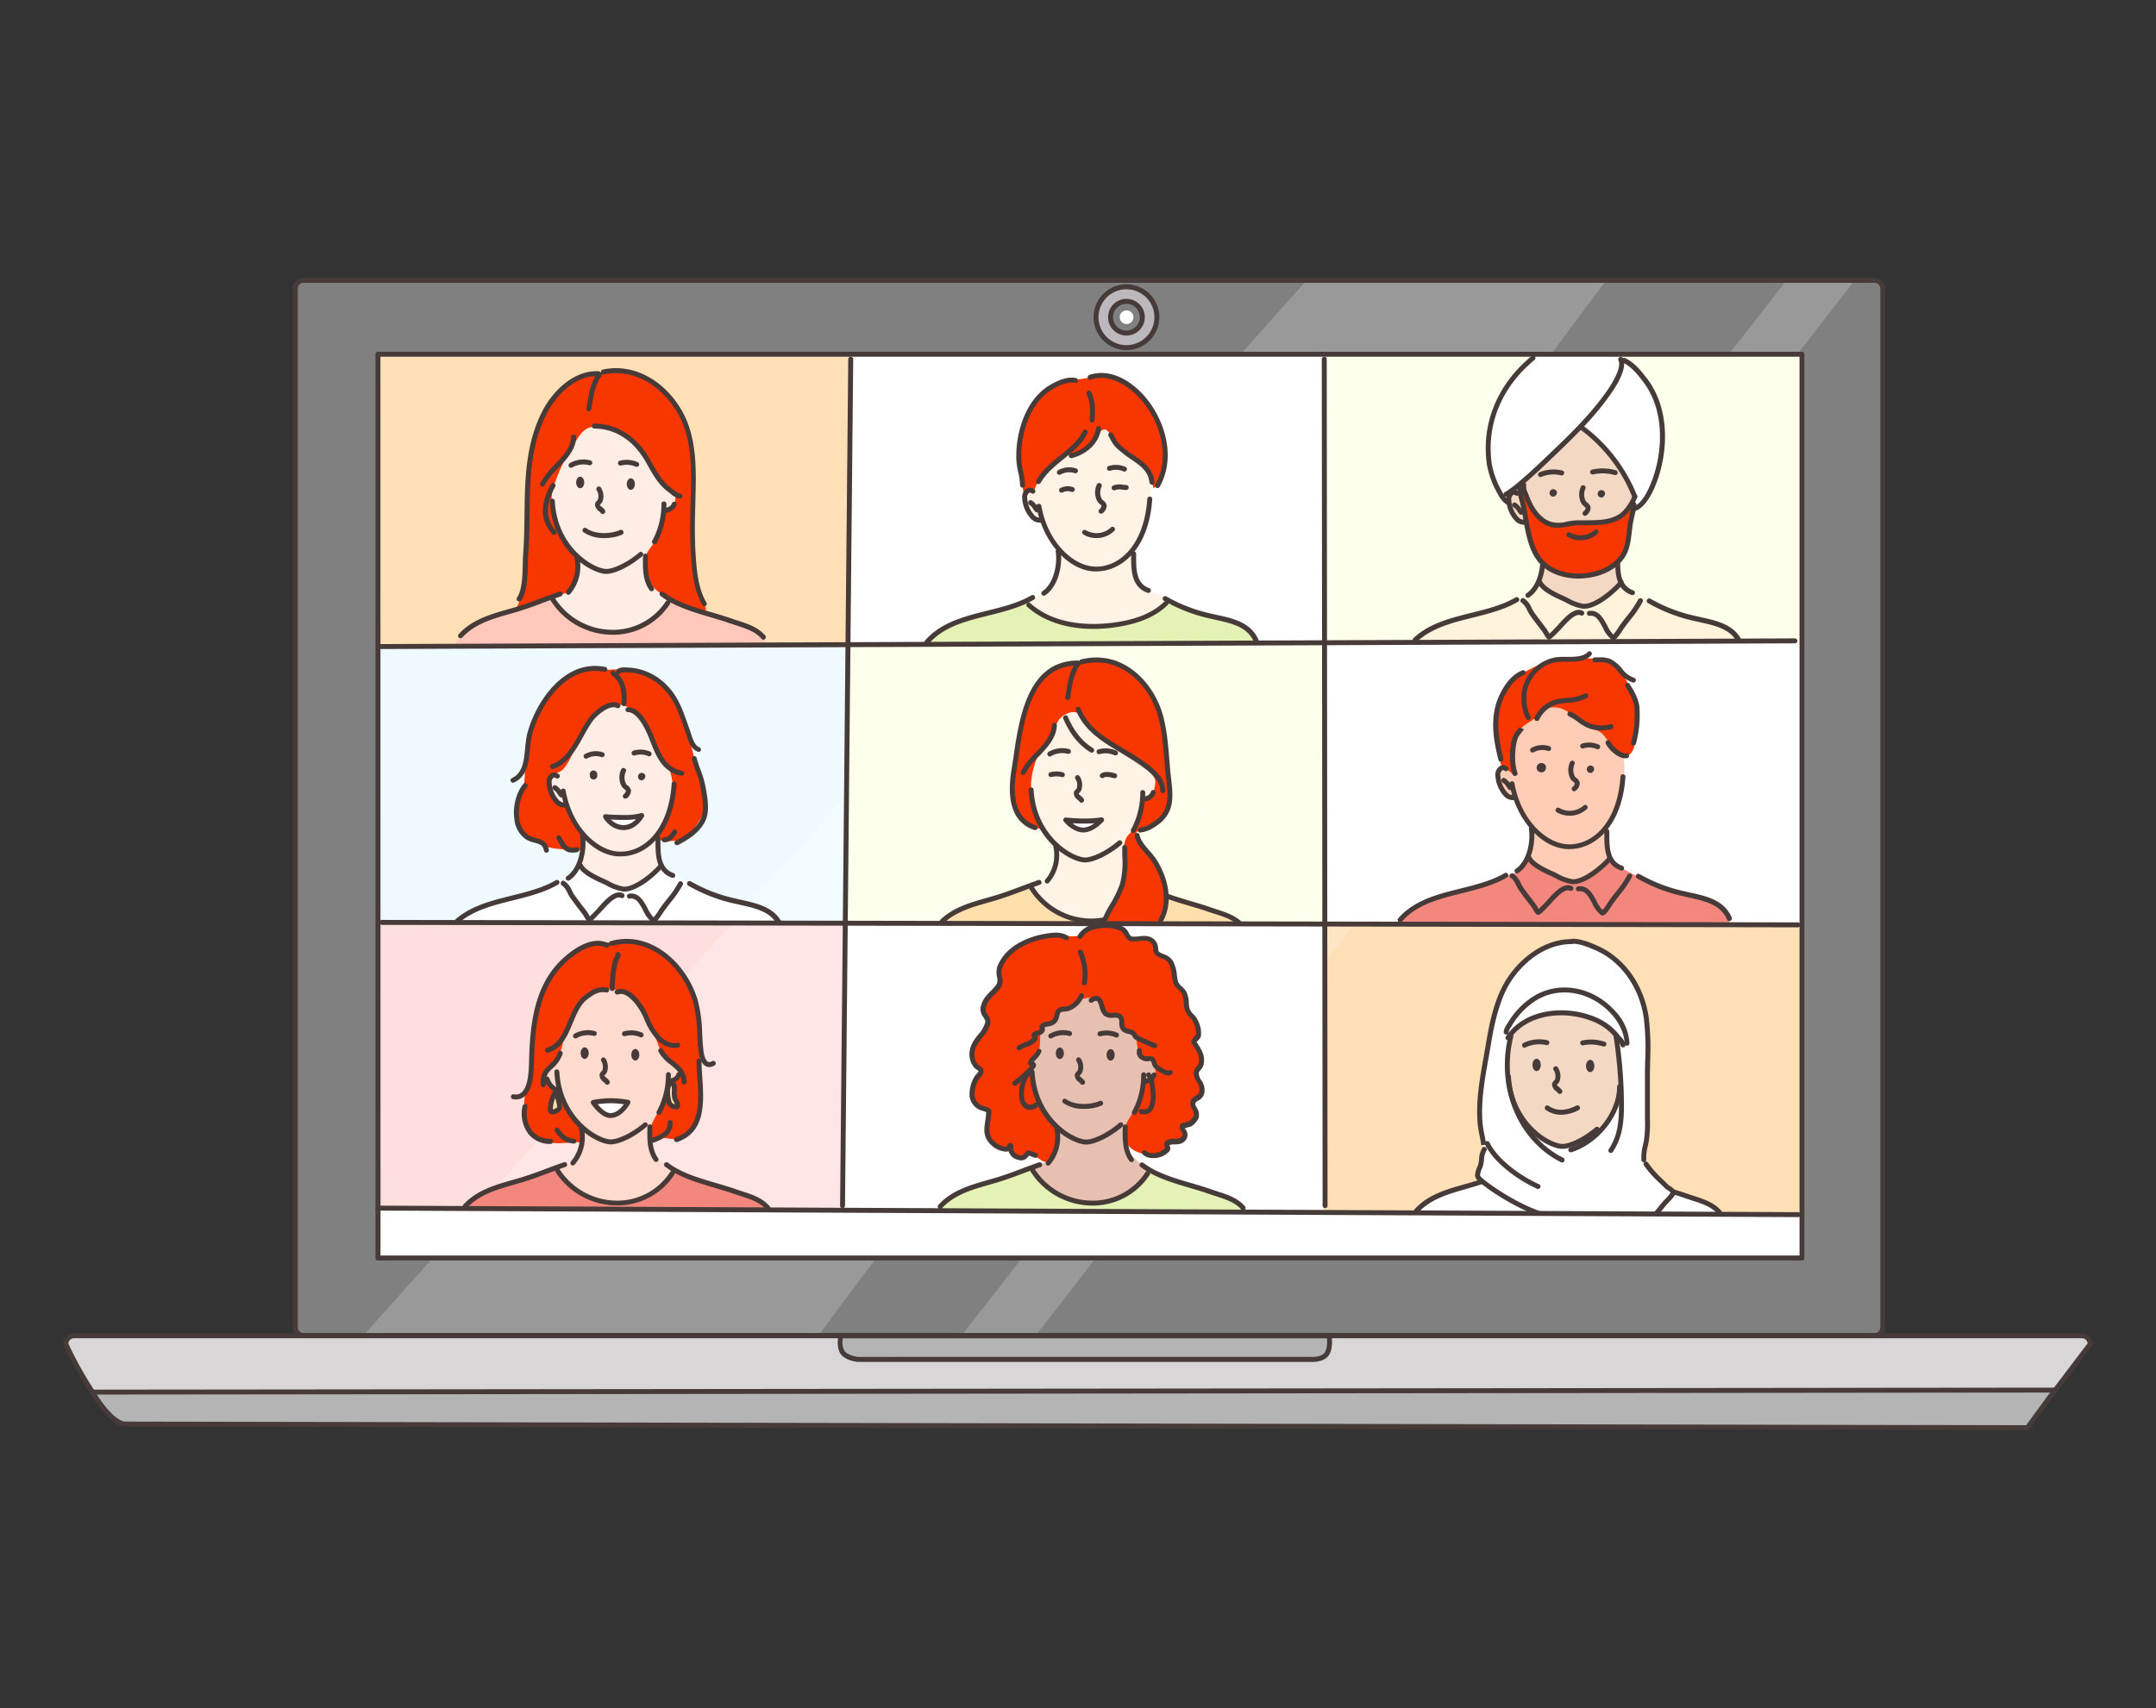 <svg id="layer" xmlns="http://www.w3.org/2000/svg" viewBox="0 0 631 500"><rect x="0" y="0" width="631" height="500" fill="#333333" stroke="none"/><defs><style>.cls-1{fill:gray}.cls-1,.cls-10,.cls-11,.cls-13,.cls-15,.cls-17,.cls-18,.cls-21,.cls-23,.cls-24,.cls-3,.cls-7{fill-rule:evenodd}.cls-3{fill:#fff}.cls-7{fill:#fcffe9}.cls-10{fill:#feede5}.cls-11{fill:#f83600}.cls-13{fill:#fef3e5}.cls-15{fill:#f3d8c4}.cls-17{fill:#ffdfac}.cls-18{fill:#f3877d}.cls-21{fill:#e4f2b5}.cls-22,.cls-23{fill:#463b39}.cls-24{fill:#b4b4b4}</style></defs><g id="Ñëîé_3" data-name="Ñëîé 3"><path class="cls-1" d="M88.84 82.05h459.77a2.42 2.42 0 0 1 2.39 2.42v304.09a2.42 2.42 0 0 1-2.42 2.42H88.84a2.42 2.42 0 0 1-2.42-2.42V84.47a2.42 2.42 0 0 1 2.42-2.42Z"/><path d="M21.64 391h587.72a2.41 2.41 0 0 1 2.41 2.41l-18.48 24.36-557.49-1.03c-7.78-4.06-16.57-23.29-16.57-23.29a2.41 2.41 0 0 1 2.41-2.45Z" style="fill:#d8d6d7;fill-rule:evenodd"/><path class="cls-3" d="M110.6 103.93h416.76v264.53H110.6Z"/><path d="M320.79 92.86a8.9 8.9 0 1 1 8.9 8.91 8.9 8.9 0 0 1-8.9-8.91Z" style="fill:#bdb8bb;fill-rule:evenodd"/><path d="M110.6 103.93h138v84.78h-138Zm276.76 166.65h140v84.79h-140Z" style="fill:#ffdfb6;fill-rule:evenodd"/><path d="M110.6 188.74h137.69v80.8H110.6Z" style="fill:#effaff;fill-rule:evenodd"/><path class="cls-7" d="M247.88 188.4h139.74v82H247.88Z"/><path d="M110.5 270.55h136.58v83H110.5Z" style="fill:#ffdede;fill-rule:evenodd"/><path class="cls-7" d="M387.6 103.52h139.65v84.42H387.6Z"/><path d="M106.1 391.24 382.33 82.17H470L239.61 390.81Zm175.33-.31L522.76 82.22l20-.1-239.71 308.93Z" style="opacity:.2;isolation:isolate;fill:#fff;fill-rule:evenodd"/></g><g id="Ñëîé_2" data-name="Ñëîé 2"><path class="cls-10" d="M158.22 144.45c0-11.73 10-22.56 21.34-22.28 6.13.16 18.91 11.77 18.91 23.5 0 6.75 2.57 23.35-2.67 32.51-3.87 6.74-15.35 7.45-18 7.45s-16.54-.16-16.51-7.67c.08-11.09-3.07-26.58-3.07-33.51Z"/><path class="cls-11" d="M151.33 177.6a17.57 17.57 0 0 0 1.82-5.72c.45-2.71.6-10.4.84-13.36s.15-12.37.45-16.26.54-10.79 2-14.74 3.2-9.76 7.39-13.21 7.84-4.63 10.1-4.92 4.39-1.14 7-.94 8.09 1.28 10.75 3.74 5.62 4.88 7.29 8.58 3.89 7.39 3.89 12 .1 15.77 0 18.43-.19 14.39.5 17 1.72 7.4 2.81 9.07 0 2.12-2 1.38-6.95-2.86-9.81-4.38a10 10 0 0 1-5.36-7.07c-.55-3.06-.53-3.71.45-5.46s1.9-2.3 2.68-4.34a41.06 41.06 0 0 0 1.95-6.68c.19-1.46 1.6-1 2.63-2.39s1.41-2.92.24-3.9-3.51-2.77-4.38-4.63a46.43 46.43 0 0 0-5.46-8.48c-1.76-1.85-5.36-4.63-8-5.51s-5.75-1.41-7.65-.14-2.82 3.51-4.34 5.7a49.81 49.81 0 0 0-4.43 9.21c-.93 2.59-1.51 4.34-1.07 7.17s.78 6.19 2.19 8.43a34.76 34.76 0 0 0 4.14 5.85c1.37 1.31 1.56 1.85 1.27 4.24s-1.27 6.72-2.92 7.16-9.33 3-11.16 3.68-4.45 1.62-3.81.49Z"/><path class="cls-10" d="M160 223.12c-.16-11.73 10-22.56 21.35-22.28 6.13.16 18.91 11.77 18.91 23.5 0 2.81-2.37 9.17-4.6 14.4-1 2.41-2.27 3.79-2.8 5.89-1.08 4.3.2 6.51.43 9.39.61 7.75-11.06 10.28-13.66 10.28s-14.06-4.3-10.33-10.78c4.75-8.32-9.08-15.09-9.3-30.4Z"/><path d="M158.79 311.55c0-11.72 10.27-23 21.59-22.76 6.13.16 18.91 11.77 18.91 23.5 0 4.28-9.1 14.7-9 19.84 0 1.72-.43 5.54 1.14 6.56 6.59 4.28 6.31 4.21 5.22 6.11-3.87 6.74-15.35 7.46-18 7.46s-16.88-2.1-16.85-9.61c0-1.94 4-.12 6.4-2.84 2.22-2.49 3.35-7.62 2-9.15-3.6-4.15-11.41-14.49-11.41-19.11Z" style="fill:#ffdace;fill-rule:evenodd"/><path class="cls-13" d="M298.78 228.49c0-11.73 10-22.56 21.35-22.27 6.12.15 18.91 11.76 18.91 23.49 0 3.68-6.27 7.28-6.42 14-.13 5.63 6.13 14.34 3.74 18.51-3.87 6.75-15.35 7.46-17.95 7.46s-18-1.9-18-9.41c0-2.48 4.58-.59 6.58-3.13 2.14-2.73 3.12-8.12 2-9.46-4.32-5.07-10.21-15.46-10.21-19.19Z"/><path d="M298.62 312.21c0-11.73 10-22.56 21.34-22.28 6.13.16 18.91 11.77 18.91 23.5 0 4.32-12.92 18.91-8.72 23.66 4.9 5.53 7.94 5.55 6 8.85-3.86 6.74-15.35 7.46-17.95 7.46s-17.2-.83-17.2-8.34c0-1.77-.2-2.5 6.17-5.4 6.57-2.99-8.55-21.66-8.55-27.45Z" style="fill:#e7c0b1;fill-rule:evenodd"/><path class="cls-13" d="M299.93 144.72c0-11.73 10.55-25.84 21.87-25.55 6.13.16 15.62 12.39 15.13 24.11s-2.94 10.54-4.68 18c-.8 3.43-.34 8.32 1.94 10.28 3.55 3 8 2.84 7 4.57-3.87 6.75-20.75 8.48-23.35 8.51-5.33 0-19.24-6.85-16.87-8.64s5.38-2 7.2-5.2c1.15-2 2-8.7 1.21-10.46-1.17-2.43-3.35-5.41-4.13-7.26-.37-.88-1.65-.61-2.36-1.21-2.6-2.23-2.96-4.73-2.96-7.15Z"/><path class="cls-15" d="M441.15 141c0-11.73 9.41-22 20.73-21.77 6.13.16 18.91 11.77 18.91 23.5 0 1.71-2.52 5.07-3.5 9.15-.89 3.73-4.35 13-3.44 16.87 1 4.17 5.18 4.19 3.15 7.72-3.87 6.75-14.24 6.22-16.84 6.22s-14.51 2.52-14.48-5c0-3.21 4.31-4.69 5.41-9.4s-3-15.1-5.21-15.1c-4.4-.02-4.73-9.19-4.73-12.19Z"/><path d="M438.32 226.66c0-1.23.4-2 2.06-2 1.82 0 .64-8.28 1.26-9.79a18.39 18.39 0 0 1 18-11.44c6.13.15 17.44 12.29 15.59 24.59-.35 2.4-2.87 10.86-4.45 13.43s-.09 8.5 1.77 11.14c2.39 3.42 5.21 3.54 3.32 6.84-3.87 6.75-15.35 7.46-17.95 7.46s-16.55-.17-16.52-7.68c0-2.69 3.28-3.63 5.18-6.54 1.26-1.94 1.24-5.82 1.7-7.76s-2.27-6.09-2.64-6.8c-1.25-2.46-1.24-4.26-2.29-4.53a6.84 6.84 0 0 1-5.03-6.92Z" style="fill:#ffcdb5;fill-rule:evenodd"/><path class="cls-11" d="M169.68 334.46c-1.93-.52-6.32 1-9.75-.39s-5.16-1.87-5.81-4.71S153 322 154 319.8a25 25 0 0 0 1.74-9.43c-.06-3.36.39-11.43 1.17-13.88s3.23-9.62 6.13-12.85 8.59-7.3 11.24-7.56 5.68-.13 8.39-.39 8.14.84 10.14 2.65 6.78 5.3 8.27 8.65 3.49 8.14 3.62 11.24.12 6.78.25 9.11-.38 4.58-.19 6.46.65 7 .06 10.26-2.32 7.56-4.64 8.85-5 0-7 .26-3 .52-3-1.68S192 326.84 194 323c1.11-2.11.9-5.17 1.68-5.81s2.26-1 2.91-2.2.06-2.13-1.3-3.55-3.42-2.07-4.32-4.71a79.23 79.23 0 0 0-3.55-8.46c-.85-1.55-3.62-6.66-5.82-7.49s-5.36-1.75-7.55-1.1-5.69 2.65-6.91 5.23-3.62 7.23-4.46 10.65a14.44 14.44 0 0 1-3.23 6.72c-1.48 1.81-1.87 3.87-.84 4.91a18 18 0 0 1 3.88 4.2c1.61 2.51 3.23 5.87 4.65 7.1s2.48 6.51.54 5.97Zm273.63-107.87c.57 1.56-1.53-1.26-3-1.74s-1.05-1.95-1.58-4.27-1.63-5.59-1.21-8.85.79-6.38 2.53-9.13 2.32-4.16 5-5.37 5.11-2.69 8-3.59 5.85-.26 7.91-.69a27.62 27.62 0 0 1 7.8.11 7.58 7.58 0 0 1 5.07 2.74 28.9 28.9 0 0 1 3.63 6.54c1.06 2.48 2.22 6.75 1.8 9.44s-.53 7-1.74 8.49-2.38 1.84-4.06.37-2.59-3.64-4.22-5.54-4.69-1.63-6.43-3.53-4.8-4.06-6.75-4.38-4.8 0-5.38 1.48-3.22 2.58-4.8 3.9a8.64 8.64 0 0 0-3.06 5.06c-.25 1.85-.25 6.96.49 8.96Zm-142.9-82.42c-1.3 1.71-.78-1.73-1.55-4.75a19.79 19.79 0 0 1-.72-7.1 31.88 31.88 0 0 1 1.87-9 26.09 26.09 0 0 1 4.73-7.7c1.7-1.76 5.33-4.23 7.31-4.34a37.29 37.29 0 0 0 7.37-.88 12.78 12.78 0 0 1 6.49.11 13.88 13.88 0 0 1 6 3.24c2 2 4.67 4.4 6.05 7.43a38.23 38.23 0 0 1 3 9.12c.28 2.26.39 6.66-.6 8.58a22.06 22.06 0 0 1-2.31 3.69c-.66.88-.55-.55-1.21-2.37s-1.21-3.52-2.75-4.73-4.56-2.58-6.1-4.23-2.2-3.36-3.8-5.06-3.73 1.89-5 3.7-4 2.43-6.58 3.32-4.91 3.22-6.29 4.59a18.21 18.21 0 0 0-3.47 5.22c-.14.99-1.39-.23-2.44 1.16ZM170.31 249c-1.11-.22-8.47-.22-10.61-1.27s-4.53-1.27-5.85-2.85-3.35-4.08-2.89-7.12a36.12 36.12 0 0 1 2.11-7c.71-2.15.4-5.41.74-7.44s.27-5.84 1.27-8.74 1.12-6.05 4.64-9.78 6.21-6.38 8.74-7.62 6.13-1.2 8.32-1.12 3.27-.29 6.75 0a19.94 19.94 0 0 1 10.15 4.31c2.65 2.24 6.46 9.9 7.12 12s1.7 6.79 2.57 10.36 3.4 10.85 3.23 13.17-4.22 8.32-6.38 9.52-7.49.83-7.58.17 0-1.25 1.21-3.52a28.62 28.62 0 0 0 2.89-9c.42-3.23-.16-7.17-1.32-8.37a25.36 25.36 0 0 1-4.31-7.24c-.91-2.61-3.15-7.46-4.68-8.66s-4.18-3.15-7.2-2.36-6.67 4.8-8.21 7.45-3.89 8.12-5.38 10.28-2.36 1.78-3.35 2.36a2.88 2.88 0 0 0-1.54 3.64c.58 2.11 1.41 4.22 2.57 4.68s2.24-.5 3 1.28 2.49 5.76 3.32 6.75a3.73 3.73 0 0 1 1 2.86c-.03 1.12.77 3.46-.33 3.26ZM446 142.18a15.57 15.57 0 0 0 1.47 5c1.12 1.88 2.34 4.7 4.57 5.49s4 1.31 5.58.79a21.38 21.38 0 0 1 6.27-.73c1.87.07 5 .46 6.86-.26s3.42-.89 4.89-2.72 2.79-3.06 2.33-1.32-.65 5.29-1.24 8.7-.82 5.32-2.73 6.93-5.45 3.81-7.25 3.94a57.33 57.33 0 0 1-7.16.36 18.86 18.86 0 0 1-7.22-2.76c-1.42-1.15-3.19-3.05-3.65-5s-1.31-5.16-1.7-7.39-1.29-5.29-1.75-7.55a4.22 4.22 0 0 1 .73-3.48ZM306.78 340c-1.47 1-4-2.4-5.92-2.72-.55-.09-1.43 1.73-2.44 1.6s-1.53-1.08-2.17-1.91c-.25-.32-.31-1-.69-1.18s-1.13.23-1.68.19a5.66 5.66 0 0 1-5.11-3.56 7.22 7.22 0 0 1 .19-3.15 8 8 0 0 0 0-3.64c-.53-1.87-4-2.08-4.43-4.17-.58-3.22 2.21-6.19 2.44-7.93.15-1.15-3.16-1.36-2.51-5.67.59-3.93 3.77-5.1 4.38-7.73.51-2.2-1.56-3.77-1.1-6 .43-2 3.09-3.44 4-5.11 1.05-1.88.49-4.5 1-6.34s2.75-3.69 4.56-5.1a19.65 19.65 0 0 1 11.64-3.8c2.28-.08 4 .56 6.23.22 1.39-.21 2.5-1.74 3.78-2.27 2.89-1.19 6.22-.86 9.22 0 .87.25 1.9 1.87 2.42 2.64.26.39 1.11.5 1.83.36 1.48-.29 2.88-.72 4.31.23 1.67 1.11 1.15 2.95 2.18 4.37s2.87.6 3.89 2.23c.7 1.13.7 3.8 1 5.06.51 1.86 2.5 2.83 2.93 4.55.31 1.26.28 3.07.66 4.34.62 2.07 2.47 2.6 3.14 4.82a5.21 5.21 0 0 1 .25 2.5c-.26.91-1.89 1.32-1.56 2.49.15.53.73.68 1 1.12a9.17 9.17 0 0 1 1.43 3.93c.17 1.46-1.89 2.46-1.55 4.11.39 2 2.41 3.6 1.43 5.8-.45 1-1.9.94-2.43 1.93s.51 1.83.87 2.81a3.65 3.65 0 0 1-.19 2.86c-.84 1.69-3.37.71-4.05 2.06s2.1 2.35.31 3.74c-.95.74-2.35-.19-3.36.31-1.47.74-.6 2.71-2.37 3.37-5 1.89-12.72-.6-11.1-7.11.54-2.13 2.33-4.27 3.31-6.23s1-4.53 2-6.41c.88-1.64 4-2.08 3.63-4.38-.18-1.17-.48-2.8-1.14-3.2-1-.61-2.52.28-3.35-.72s-.72-4.11-1.29-5.32c-1-2-2.33-1.41-3.92-2.92-.74-.71-.16-2.7-.92-3.46s-2.67 0-4-.66c-1.52-.76-1.31-4.11-2.48-4.68s-3.86 0-5.1.4c-.8.23-1.29 1.3-1.89 1.81-1.45 1.18-3.07.29-4.37 1.59-.83.83-.73 1.77-1.25 2.91s-3 .19-3.55 1.47c-.8 1.91-.18 5.8-.94 7.33-.63 1.25-1.9 1.76-2.08 3.1a18.15 18.15 0 0 0 .08 4.41 45.23 45.23 0 0 0 3.19 9.66c1 2.06 3.19 3.22 3.88 5.33 1.18 3.21.63 7.72-2.24 9.72Z"/><path class="cls-3" d="M173.63 322.74a31 31 0 0 1 5.11-.52 32.52 32.52 0 0 1 5 .47s-2 3.87-5.12 3.87c-2.41 0-4.99-3.82-4.99-3.82Z"/><path class="cls-17" d="M162.52 319.77a10.39 10.39 0 0 0-1.45 5.09c0 1.35 2.39.27 2.69-.48.24-.56-.97-5.04-1.24-4.61Zm33.91-2.69c-1.57.35-1.11 4.66-.38 6.13.23.46 2.12 1.31 2.27.48s-.63-1.57-.82-2.2c-.44-1.49.4-4.74-1.07-4.41Z"/><path class="cls-3" d="M311.91 240.05s2.74.3 5.49.3a36.13 36.13 0 0 0 5-.35s-2.58 3-5.34 3-5.15-2.95-5.15-2.95Zm-134.69-1s2 .22 5.45.22a17.68 17.68 0 0 0 5.14-.57s-1.83 3.54-5.29 3.54-5.3-3.19-5.3-3.19ZM133.54 270a17.47 17.47 0 0 1 3.63-2.52 42.23 42.23 0 0 1 8.18-3.36c3.31-1 10.38-2.43 13.09-3.58s6.71-2.48 8.22-3.72a9.54 9.54 0 0 0 2.53-2.89c.6-1 .78-.23 1.79.59a42.34 42.34 0 0 0 6.48 3.86c1.65.69 3.58 2.07 5.33 1.88a8.76 8.76 0 0 0 5.14-2c2.07-1.56 3.22-3 4.37-3.76s1.24-.55 2.25.09 4.91 2.85 7.58 4.13a90.65 90.65 0 0 0 12.17 4.78c3.22.83 7.26 1.61 9.37 2.8a15.08 15.08 0 0 1 4 3.95Z"/><path class="cls-18" d="M408.9 270.27a7.73 7.73 0 0 1 2.5-2.6 32.24 32.24 0 0 1 7.93-4.62c2.93-1.08 8.25-2.23 11.4-3.15s8.47-2.77 10.53-3.58 2.39-.49 3.8-2.23 2.12-3.09 3.15-2.06 5.76 3.58 8.26 4.61 3.85 2.39 6 1.25a65.07 65.07 0 0 0 6.74-4.72c1.41-1 1.9-1 3.63-.11a71.12 71.12 0 0 0 7.55 4c3.69 1.58 11.3 4.51 13.41 5s4.62.6 7.06 1.9a11.83 11.83 0 0 1 4.83 4.24 5.41 5.41 0 0 1 .49 2.55Z"/><path class="cls-3" d="M441.1 146.91a14.22 14.22 0 0 1-3.81-5.85c-1-3-2.57-9.87-1.71-13.32s1.53-8.59 3.49-11.47a77.89 77.89 0 0 1 6.84-8.87c1.78-1.79 3.92-3.57 3.92-3.57l24.05-.1s0 1 2 2.21a21.59 21.59 0 0 1 6.7 6.84c1.56 2.85 3.38 7.55 3.66 10.47s.79 7.91 0 10.87-2.28 9-3.81 10.93-2.25 3.1-3.24 3.5-1.43-.22-1.32-1.18 1.1-1 .39-2.49-3.67-7.59-5.59-9.91-6.7-7.3-8.2-8.62-.82-2.46-3-.43-8.55 8.41-10.68 10.41-6.1 4.66-6.06 5.91.5 2.64-.53 2.14-1.64-.36-2.18.5.04 2.92-.92 2.03Z"/><path d="M413.76 187.69s5.69-4.39 8.62-5.47 8.25-2.23 11.4-3.15 8.47-2.77 10.53-3.58 2.39-.49 3.81-2.23 2.11-3.09 3.15-2.06 5.75 3.58 8.25 4.61 3.85 2.39 6 1.25a64.85 64.85 0 0 0 6.73-4.72c1.41-1 1.9-1 3.64-.11a69.73 69.73 0 0 0 7.54 4c3.7 1.58 11.3 4.51 13.42 5s4.61.6 7.05 1.9a17 17 0 0 1 4.62 4.23Z" style="fill:#fff3db;fill-rule:evenodd"/><path d="M133.07 188.79s1.62-3 3.06-4 6.82-4.25 8.74-4.61a106.84 106.84 0 0 0 11.38-3.29c2.64-1 4.73-2.94 5.51-1.8s4.67 5.75 6.53 6.65 6.47 3 8.56 3.23 7.55.24 9.71-1a29.75 29.75 0 0 0 6.46-4.56c1.62-1.73 2.88-4.19 3.72-3.59a55.2 55.2 0 0 0 10.18 3.65c3.05.66 9.52 3.18 11.86 4a8.19 8.19 0 0 1 4.61 3.11 3.06 3.06 0 0 1 .36 2.46Z" style="fill:#ffc8bb;fill-rule:evenodd"/><path class="cls-18" d="M135.84 353.79s-.15-1 1.28-1.92 6.83-4.25 8.75-4.61a109.94 109.94 0 0 0 11.38-3.26c2.63-1 4.73-2.94 5.51-1.8s4.67 5.75 6.53 6.65 6.47 3 8.56 3.23 7.55.24 9.7-1a29.78 29.78 0 0 0 6.47-4.55c1.62-1.74 2.88-4.19 3.72-3.59a54.93 54.93 0 0 0 10.18 3.65c3.05.66 9.52 3.18 11.85 3.95a16.34 16.34 0 0 1 5 3.4Z"/><path class="cls-21" d="M274.82 354.26a3.36 3.36 0 0 1 1.51-2.44c1.43-1 6.82-4.25 8.74-4.61a109.24 109.24 0 0 0 11.38-3.29c2.64-1 4.73-2.94 5.51-1.8s4.67 5.75 6.53 6.65 6.47 3 8.56 3.23 7.55.24 9.71-1a29.37 29.37 0 0 0 6.46-4.55c1.62-1.74 2.88-4.19 3.72-3.59a55.2 55.2 0 0 0 10.18 3.65c3.05.66 9.52 3.17 11.86 3.95s5.46 4.28 5.46 4.28Z"/><path class="cls-17" d="M275.68 270.08s2.72-3.45 9-5.31c1.87-.56 8.75-2.27 11.38-3.29s4.73-2.94 5.51-1.8 4.67 5.75 6.53 6.65 6.47 3 8.56 3.23 7.55.24 9.71-1a29.37 29.37 0 0 0 6.46-4.55c1.62-1.73 2.88-4.19 3.72-3.59a55.2 55.2 0 0 0 10.18 3.65c3.05.66 9.52 3.18 11.86 4a10.33 10.33 0 0 1 3.82 2.31Z"/><path class="cls-11" d="M304.83 242.55a7.18 7.18 0 0 1-5.11-2.05 10.07 10.07 0 0 1-3.12-6.1 20.56 20.56 0 0 1-.1-7.66c.5-3.06 1-7.23 1.64-10.42s1.12-6.61 2.36-9.69 2.06-6 4.8-8.39a16.74 16.74 0 0 1 7.85-4.13c2.19-.32 4.14-1 6.62-1s5.68.19 8 1.4a30.79 30.79 0 0 1 7.12 5.93 21.13 21.13 0 0 1 4.36 8 69.75 69.75 0 0 1 2.29 11.2c.21 3.31.12 6.7.5 9.1s.57 5.92.15 7.07-2 4.26-3.5 4.83a24.47 24.47 0 0 0-4.62 2c-1 .73-2.25.8-1 2.64s2.87 3.95 4.15 5.78a21 21 0 0 1 3.15 6.89c.55 2.44 1.15 6 .71 7.5s-1.91 4.83-1.91 4.83l-16.32-.29s1.59-3.27 2.6-4.95 2.85-4.45 3.05-6.74.82-5.26.55-7.56-.1-4.86 1.14-6.25a10.37 10.37 0 0 0 2.86-4.92c.62-2.39.93-4.16 1.35-5.26s1.32 0 2.38-1.13 1.35-3.56 1.35-4.62-2.1-3.24-3.14-4.09-6.13-4.44-7.82-5.54a74.89 74.89 0 0 1-7.23-5.34c-1.23-1.2-1.58-1-3.19-3.72s-6.16-1.1-7.44 1.88a29.6 29.6 0 0 1-4.47 7.84c-1.74 1.93-3.25 7.84-3.06 10.53s.34 5.66 1.2 7.74 2.78 4.74 1.85 4.69Z"/><path class="cls-3" d="M414.09 354.87s3.6-3.44 6.65-4.66 9.53-3.27 11.4-3.78 2.08-.17 4.75 1.32 4.58 3.48 6.93 4.6 5.48 2.56 5.48 2.56Zm70.4.56s3.88-4.49 4.89-5.54 3.79 0 5.71.65 6.11 2.45 7.16 3.36.39 1.62.39 1.62Z"/><path class="cls-21" d="M271.17 188.54a7.91 7.91 0 0 1 2.8-3 23.57 23.57 0 0 1 7.25-3.92c3-.89 6.9-1.55 10-2.62s7-2 8.26-2.61.84.06 2.14 1.31a22 22 0 0 0 7.91 4.16c2.5.47 8.62 1.84 11.18 1.66s9.1-.95 11.83-1.9a30.88 30.88 0 0 0 7.67-4c1.13-1 1.25-1.91 2.44-1.37s7 3.15 9.16 3.63 6.42 1.6 8.38 2a10.37 10.37 0 0 1 5.18 2.79 22.48 22.48 0 0 1 2.13 3.33Z"/><path class="cls-3" d="M432.54 343.74a16.72 16.72 0 0 0 .9-3.65c.24-1.9.95-3.13.76-4.46s-.95-5.54-1.14-7.91a43.07 43.07 0 0 1 .33-8.76c.43-2.75 1.47-10.1 2-12.47s1.28-8.15 2.18-10.66.81-4.41 3.27-7.86a44.42 44.42 0 0 1 6.87-8 23.94 23.94 0 0 1 6.57-3.51c2.17-.69 4.69-1.66 7.27-.92s7.4 2.47 9.17 3.78 6.25 5.33 7.62 8.48 3.27 7.68 3.61 10.61a103.13 103.13 0 0 1 .29 12c-.11 2.87-.23 10.77.06 12.55a56.68 56.68 0 0 1-.12 9.34c-.23 1.49-2 5-1.09 6.42a36.24 36.24 0 0 0 3.5 5.27c1.15 1.21 3.15 3 4.18 3.9s.92 1.38-.28 2.75-3.84 4.58-3.84 4.58l-34.21-.4s-5.62-2.29-7.22-3.15a65.77 65.77 0 0 1-7-4.47c-1.22-1.03-3.96-2.52-3.68-3.46Z"/><path class="cls-15" d="M441.1 308.38c.34-4.1 1.19-6.14 3.58-7.87 3.5-2.51 9.35-4.07 16.06-3.9a16.42 16.42 0 0 1 10.35 4.55c2 2 2.35 4 2.94 8.78.82 6.71.83 14.17-4.74 20.18-5.28 5.71-9.51 5.43-12.11 5.43S447 332 444.08 325.14c-3.27-7.82-3.55-9.85-2.98-16.76Z"/></g><g id="Ñëîé_1" data-name="Ñëîé 1"><path class="cls-22" d="M459.34 248.56h-.78c-7.65-.48-14.85-8.66-16.75-19a.72.72 0 0 1 .58-.84.74.74 0 0 1 .85.58c2 11.1 9.46 17.48 15.41 17.85 6.86.44 14.64-5.59 15.62-19.82a.75.75 0 0 1 .78-.67.72.72 0 0 1 .67.77c-1.01 14.63-9.05 21.13-16.38 21.13Zm8.27-29.22a.92.92 0 0 1-.28-.05 5.6 5.6 0 0 0-4-.19.73.73 0 0 1-.42-1.39 7.09 7.09 0 0 1 4.95.24.73.73 0 0 1 .39 1 .74.74 0 0 1-.64.39Zm-19.07.96a.74.74 0 0 1-.6-.31.72.72 0 0 1 .18-1 6.55 6.55 0 0 1 5.37-.55.73.73 0 0 1 .44.93.72.72 0 0 1-.92.44 5.15 5.15 0 0 0-4.06.37.71.71 0 0 1-.41.12Z"/><path class="cls-22" d="M460.71 231.64a.73.73 0 0 1-.44-1.3 1.68 1.68 0 0 0 .63-1 2.76 2.76 0 0 0-.49-.5 3.15 3.15 0 0 1-.79-.88 5.48 5.48 0 0 1-.11-4.85.72.72 0 1 1 1.32.59 4.07 4.07 0 0 0 .09 3.6 2.1 2.1 0 0 0 .45.45 2.31 2.31 0 0 1 1 1.5 2.94 2.94 0 0 1-1.19 2.2.69.69 0 0 1-.47.19Z"/><path class="cls-23" d="M452.47 224.66a1.22 1.22 0 0 0-1.14-1.27 1.37 1.37 0 1 0 1.14 1.27Z"/><path class="cls-22" d="M443.36 227.16a.73.73 0 0 1-.68-.48c-1.34-3.71-.78-10 .62-12a8.27 8.27 0 0 1 1.23-1.53 1.24 1.24 0 0 1 .06-.18l.71.19.66.3a1.37 1.37 0 0 1-.43.73 9.18 9.18 0 0 0-1 1.33c-1 1.46-1.65 7.27-.44 10.62a.71.71 0 0 1-.68 1Zm-.56 7.08a3.67 3.67 0 0 1-2.39-.93 9.66 9.66 0 0 1-2.75-6.26 3 3 0 0 1 1.3-2.79 2 2 0 0 1 2.23.19.73.73 0 0 1 .19 1 .71.71 0 0 1-1 .19c-.43-.29-.64-.17-.71-.13a1.63 1.63 0 0 0-.56 1.46 8.22 8.22 0 0 0 2.23 5.22 2.14 2.14 0 0 0 1.7.57.72.72 0 0 1 .8.64.73.73 0 0 1-.63.81Z"/><path class="cls-22" d="M442 231.31a.71.71 0 0 1-.56-.27c-.2-.25-.37-.49-.53-.72a4 4 0 0 0-1.2-1.27.73.73 0 0 1-.22-1 .72.72 0 0 1 1-.22 5.45 5.45 0 0 1 1.61 1.66c.14.2.29.42.47.64a.73.73 0 0 1-.11 1 .72.72 0 0 1-.46.18Zm26.58-17.5a11.58 11.58 0 0 1-3-.41 11.84 11.84 0 0 1-3.82-2.1 15.13 15.13 0 0 0-2.53-1.58.73.73 0 1 1 .59-1.33 15.94 15.94 0 0 1 2.79 1.73A10.62 10.62 0 0 0 466 212a10 10 0 0 0 5.38 0 .73.73 0 0 1 .36 1.41 12.45 12.45 0 0 1-3.16.4Zm7.17 8.19c-2.45 0-5.06-2.74-5.77-4.25a.73.73 0 0 1 .35-1 .72.72 0 0 1 1 .35c.61 1.28 3 3.61 4.66 3.41a.71.71 0 0 1 .8.63.72.72 0 0 1-.63.81Zm-25.95-10.93a.87.87 0 0 1-.31-.07.73.73 0 0 1-.35-1 9.87 9.87 0 0 1 5.93-5.14 19.7 19.7 0 0 1 3.7-.59 11.65 11.65 0 0 0 5-1.21.72.72 0 1 1 .7 1.26 12.82 12.82 0 0 1-5.53 1.4 18.31 18.31 0 0 0-3.43.53 8.46 8.46 0 0 0-5 4.37.74.74 0 0 1-.71.45Z"/><path class="cls-22" d="M447.25 210.78a.73.73 0 0 1-.65-.41 14.07 14.07 0 0 1-1.31-5.23 12.15 12.15 0 0 1 10.06-12.72 20.37 20.37 0 0 1 3.09-.12c2.34 0 4.76 0 6.14-1.33a.72.72 0 1 1 1 1c-1.8 1.8-4.65 1.78-7.18 1.75a20 20 0 0 0-2.87.1 10.65 10.65 0 0 0-8.79 11.18 12.8 12.8 0 0 0 1.16 4.71.72.72 0 0 1-.32 1 .8.8 0 0 1-.33.07Zm30.83-10.98h-.18a8.57 8.57 0 0 1-4.25-3.1 9.12 9.12 0 0 0-2.81-2.42 6 6 0 0 0-2.7-.4 13.38 13.38 0 0 1-1.41 0 .72.72 0 1 1 .11-1.44h1.28a7.45 7.45 0 0 1 3.32.53 10.2 10.2 0 0 1 3.29 2.77 7.33 7.33 0 0 0 3.52 2.66.73.73 0 0 1-.17 1.43Zm0 18.43h-.16a.72.72 0 0 1-.55-.86 31.55 31.55 0 0 0 1-10.24c-.2-2-1.45-4.23-2.65-6.12a.72.72 0 0 1 1.22-.78c1.29 2 2.65 4.43 2.87 6.76a32.75 32.75 0 0 1-1 10.69.72.72 0 0 1-.73.55Z"/><path class="cls-22" d="M439.25 223a.72.72 0 0 1-.7-.55c-1.55-6.19-2.87-13.37.91-20.18 1.73-3.12 3.63-5 6-6a.73.73 0 1 1 .55 1.35c-2 .82-3.68 2.5-5.24 5.31-3.17 5.71-2.6 11.78-.77 19.13a.73.73 0 0 1-.53.88Z"/><path class="cls-23" d="M466.54 224.86a1.09 1.09 0 1 0-.94 1.42 1.22 1.22 0 0 0 .94-1.42Z"/><path class="cls-22" d="M177.47 168h-.29c-4.47-.31-15.5-6.84-16.25-21.18a.73.73 0 1 1 1.45-.07c.69 13.24 10.94 19.53 14.9 19.8 1.85.14 6.14-1.69 9.8-4.84a.73.73 0 0 1 1 .08.72.72 0 0 1-.07 1c-3.48 2.98-7.94 5.21-10.54 5.21Zm14.08-8.67a.72.72 0 0 1-.63-1.08 22.35 22.35 0 0 0 2.67-10.74.69.69 0 0 1 .74-.71.71.71 0 0 1 .71.73 23.75 23.75 0 0 1-2.86 11.47.71.71 0 0 1-.63.33Z"/><path class="cls-22" d="M194.52 150.16a.72.72 0 0 1-.09-1.44c1.28-.17 1.95-.59 2.24-1.42a.73.73 0 0 1 1.37.48 3.84 3.84 0 0 1-3.43 2.37Zm-18.1.33a.74.74 0 0 1-.63-.36 3.07 3.07 0 0 0-.48-.47 2.61 2.61 0 0 1-1.18-2 1.82 1.82 0 0 1 .61-1.1 2.62 2.62 0 0 0 .25-.3 3.23 3.23 0 0 0-.35-2.73.72.72 0 0 1 .25-1 .71.71 0 0 1 1 .25 4.62 4.62 0 0 1 .45 4 2.57 2.57 0 0 1-.54.74 2.21 2.21 0 0 0-.23.28c0 .12.39.45.7.71a3.6 3.6 0 0 1 .78.83.73.73 0 0 1-.25 1 .75.75 0 0 1-.38.15Zm-14.28 6.07a.71.71 0 0 1-.53-.24c-3.5-3.89-3.63-8.65-.41-14.54a.71.71 0 0 1 1-.29.72.72 0 0 1 .29 1c-2.89 5.29-2.82 9.51.21 12.88a.73.73 0 0 1-.05 1 .74.74 0 0 1-.51.19Zm10.22-36.15h-.12a.72.72 0 0 1-.59-.84c.08-.45.15-.89.23-1.34.51-3.11 1-6.32 3-9a.73.73 0 0 1 1-.15.74.74 0 0 1 .15 1c-1.77 2.38-2.28 5.42-2.76 8.36-.08.45-.15.9-.23 1.35a.73.73 0 0 1-.68.62Zm4.42 37.1a10.48 10.48 0 0 1-6-1.69.72.72 0 1 1 .84-1.18c2.62 1.86 7 1.73 9.79.53a.72.72 0 0 1 1 .37.73.73 0 0 1-.37 1 13.34 13.34 0 0 1-5.26.97Zm-17.97-15.05a.92.92 0 0 1-.32-.07.72.72 0 0 1-.33-1 22.91 22.91 0 0 1 4.22-5.42c2.38-2.5 4.63-4.87 4.81-8a.73.73 0 1 1 1.45.09c-.22 3.68-2.75 6.35-5.21 8.93a21.69 21.69 0 0 0-4 5.05.71.71 0 0 1-.62.42Z"/><path class="cls-23" d="M168.62 141.23c0-.93.53-1.69 1.18-1.69s1.19.76 1.19 1.69-.53 1.7-1.19 1.7-1.18-.76-1.18-1.7Zm14.82.48c0-.94.53-1.7 1.19-1.7s1.18.76 1.18 1.7-.53 1.69-1.18 1.69-1.19-.76-1.19-1.69Z"/><path class="cls-22" d="M166.34 174.13a.73.73 0 0 1-.53-1.23 10.94 10.94 0 0 0 2.34-9.35.74.74 0 0 1 .54-.88.72.72 0 0 1 .87.54 12.36 12.36 0 0 1-2.69 10.69.75.75 0 0 1-.53.23Zm24.37-1.04a.72.72 0 0 1-.59-.31c-2.17-3-2-6.91-1.92-10a.69.69 0 0 1 .75-.7.73.73 0 0 1 .7.75c-.11 3-.23 6.49 1.65 9.13a.73.73 0 0 1-.17 1 .75.75 0 0 1-.42.13Zm-55.96 13.73a.7.7 0 0 1-.49-.19.73.73 0 0 1 0-1c3.86-4.25 9.27-5.8 14.49-7.29.84-.24 1.66-.47 2.49-.72 2.48-.75 5-1.68 7.36-2.58 1.68-.63 3.41-1.28 5.14-1.86a.73.73 0 0 1 .92.45.74.74 0 0 1-.46.92c-1.7.58-3.42 1.22-5.09 1.85-2.42.91-4.92 1.85-7.46 2.61-.82.25-1.66.49-2.5.73-5 1.43-10.23 2.92-13.82 6.87a.71.71 0 0 1-.58.21Zm88.72.48a.71.71 0 0 1-.55-.26c-1.86-2.16-4.53-3-7.35-3.93-.66-.21-1.31-.42-2-.65-1.7-.6-3.55-1.15-5.51-1.73-5.3-1.57-10.78-3.19-14.75-6.29a.72.72 0 1 1 .89-1.14c3.76 2.93 9.1 4.51 14.28 6 2 .59 3.84 1.14 5.58 1.75.63.23 1.27.44 1.92.64 2.88.93 5.87 1.9 8 4.37a.73.73 0 0 1-.55 1.2Z"/><path class="cls-22" d="M179.26 185.82h-.1a21.48 21.48 0 0 1-17.95-9.92.73.73 0 1 1 1.22-.79 20 20 0 0 0 16.73 9.26h.09a18.43 18.43 0 0 0 15.64-8.37.73.73 0 0 1 1.21.8 19.87 19.87 0 0 1-16.84 9.02Zm-27.34-9.75a.77.77 0 0 1-.4-.12.73.73 0 0 1-.2-1c1.52-2.31 1.61-6.55 1.69-9.95 0-1.1.05-2.11.12-3 .28-3.76.33-7.61.38-11.33.12-10.14.26-20.62 5.2-30.26 2.89-5.63 8.95-12.06 16.46-11.74a.73.73 0 0 1 .7.75.76.76 0 0 1-.76.7c-6.84-.3-12.42 5.71-15.11 11-4.79 9.33-4.91 19.18-5 29.61-.05 3.74-.1 7.61-.39 11.42-.06.84-.08 1.82-.11 2.89-.08 3.59-.18 8.06-1.93 10.72a.73.73 0 0 1-.65.31Zm54.28 1.43a.71.71 0 0 1-.62-.36c-2.49-4.29-3-9.33-3.35-14.54-.3-4.59-.25-9.19-.18-12.69 0-1 .06-2.12.09-3.2.23-7.43.46-15.12-2-21.86-3.25-9.06-12.55-17.48-23.39-15.26a.72.72 0 1 1-.29-1.42c11.63-2.39 21.59 6.56 25 16.19 2.51 7 2.28 14.82 2.05 22.39 0 1.08-.06 2.14-.08 3.19-.08 3.47-.13 8 .17 12.56.33 5 .83 9.89 3.15 13.91a.73.73 0 0 1-.26 1 .71.71 0 0 1-.29.09Z"/><path class="cls-22" d="M199 145.94a4.82 4.82 0 0 1-2.69-1.36l-.47-.36c-3-2.14-4.61-5-6.31-8.05l-.66-1.15c-3.47-6.08-8.9-9.56-14.89-9.56a.73.73 0 0 1 0-1.46c6.53 0 12.41 3.76 16.15 10.3l.66 1.16c1.63 2.9 3.16 5.63 5.89 7.58.16.11.33.25.53.4a4.29 4.29 0 0 0 1.79 1.05.73.73 0 0 1 .73.72.73.73 0 0 1-.73.73Zm-31.87-9a.75.75 0 0 1-.63-.35.74.74 0 0 1 .25-1 7.91 7.91 0 0 1 6.1-.8.74.74 0 0 1 .46.92.73.73 0 0 1-.92.46 6.5 6.5 0 0 0-4.89.67.74.74 0 0 1-.37.1Z"/><path class="cls-22" d="M186.35 136.63a.65.65 0 0 1-.27 0 6.58 6.58 0 0 0-4.38-.33.73.73 0 0 1-.35-1.41 8 8 0 0 1 5.27.4.72.72 0 0 1-.27 1.39ZM317.6 252.46h-.29c-4.47-.3-15.5-6.83-16.25-21.17a.73.73 0 0 1 .69-.76.71.71 0 0 1 .76.68c.69 13.25 10.94 19.53 14.9 19.81 1.88.13 6.14-1.69 9.8-4.84a.73.73 0 1 1 1 1.1c-3.56 3-8.01 5.18-10.61 5.18Zm14.08-8.61a.72.72 0 0 1-.63-1.08 22.5 22.5 0 0 0 2.68-10.77.7.7 0 0 1 .73-.72.73.73 0 0 1 .71.74 23.88 23.88 0 0 1-2.85 11.43.73.73 0 0 1-.64.4Z"/><path class="cls-22" d="M334.65 234.68a.73.73 0 0 1-.09-1.45c1.28-.16 1.95-.58 2.24-1.41a.73.73 0 1 1 1.37.48 3.84 3.84 0 0 1-3.43 2.37Zm-18.1.32a.73.73 0 0 1-.63-.35 2.38 2.38 0 0 0-.48-.47 2.62 2.62 0 0 1-1.18-2 1.77 1.77 0 0 1 .61-1.09c.08-.1.22-.24.25-.3a3.23 3.23 0 0 0-.35-2.73.73.73 0 1 1 1.25-.75 4.67 4.67 0 0 1 .44 4 2.55 2.55 0 0 1-.53.74 2.33 2.33 0 0 0-.24.27c0 .12.39.45.7.72a3.6 3.6 0 0 1 .78.83.72.72 0 0 1-.25 1 .74.74 0 0 1-.37.13Zm-4.06-30.08h-.12a.72.72 0 0 1-.59-.84c.08-.44.15-.89.23-1.33.51-3.11 1-6.32 3-9a.73.73 0 0 1 1-.15.72.72 0 0 1 .15 1c-1.77 2.39-2.28 5.43-2.76 8.36-.08.45-.15.91-.23 1.35a.72.72 0 0 1-.68.61Zm-13.01 21.92a.71.71 0 0 1-.31-.08.72.72 0 0 1-.34-1 22.85 22.85 0 0 1 4.23-5.41c2.37-2.5 4.62-4.86 4.8-8a.73.73 0 1 1 1.45.09c-.21 3.68-2.75 6.35-5.2 8.93a21.42 21.42 0 0 0-4 5.05.74.74 0 0 1-.63.42Zm6.99 31.8a.69.69 0 0 1-.5-.2.72.72 0 0 1 0-1 11 11 0 0 0 2.34-9.36.72.72 0 0 1 .54-.87.71.71 0 0 1 .87.53 12.35 12.35 0 0 1-2.72 10.67.7.7 0 0 1-.53.23Zm-30.71 11.79a.72.72 0 0 1-.49-1.25c3.77-3.56 8.75-5 13.57-6.35l2.48-.72c2.48-.75 5-1.68 7.36-2.58 1.68-.63 3.41-1.28 5.14-1.87a.73.73 0 1 1 .46 1.38c-1.7.58-3.42 1.22-5.09 1.85-2.42.9-4.92 1.84-7.46 2.61l-2.5.72c-4.64 1.33-9.45 2.7-13 6a.69.69 0 0 1-.47.21Zm87.08.57a.77.77 0 0 1-.49-.19c-1.8-1.66-4.27-2.45-6.65-3.22-.66-.21-1.31-.42-2-.65-1.7-.61-3.55-1.15-5.51-1.73-2.23-.66-4.53-1.34-6.75-2.15a.73.73 0 0 1-.43-.93.72.72 0 0 1 .93-.43c2.17.79 4.46 1.46 6.66 2.12 2 .58 3.85 1.13 5.59 1.75l1.92.64c2.53.82 5.14 1.66 7.18 3.53a.72.72 0 0 1-.49 1.26Z"/><path class="cls-22" d="M319.35 270.34a21.51 21.51 0 0 1-18-9.94.73.73 0 0 1 .21-1 .74.74 0 0 1 1 .21 19.94 19.94 0 0 0 20.21 9A.73.73 0 0 1 323 270a20.89 20.89 0 0 1-3.65.34Zm-12.09-48.88a.74.74 0 0 1-.63-.36.73.73 0 0 1 .25-1 7.92 7.92 0 0 1 6.1-.8.73.73 0 0 1-.46 1.38 6.5 6.5 0 0 0-4.89.66.75.75 0 0 1-.37.12Zm19.22-.31a.86.86 0 0 1-.27-.05 6.58 6.58 0 0 0-4.38-.34.72.72 0 0 1-.35-1.4 7.94 7.94 0 0 1 5.27.39.73.73 0 0 1 .4.95.71.71 0 0 1-.67.45Zm130.81 115.17H457c-4.47-.31-15.49-6.83-16.25-21.17a.73.73 0 0 1 1.45-.08c.7 13.24 10.94 19.53 14.9 19.8 1.87.14 6.15-1.68 9.8-4.83a.73.73 0 1 1 1 1.1c-3.55 3-8.01 5.18-10.61 5.18Zm-.77-16.07a.73.73 0 0 1-.63-.35 2.56 2.56 0 0 0-.47-.47 2.6 2.6 0 0 1-1.19-2 1.8 1.8 0 0 1 .61-1.09 2.44 2.44 0 0 0 .25-.3 3.23 3.23 0 0 0-.35-2.73.73.73 0 1 1 1.25-.74 4.64 4.64 0 0 1 .44 4 2.55 2.55 0 0 1-.53.74 1.72 1.72 0 0 0-.24.27c0 .13.41.47.7.72a3.6 3.6 0 0 1 .78.83.72.72 0 0 1-.25 1 .74.74 0 0 1-.37.12Zm-41.95 34.94A.73.73 0 0 1 414 354c3.87-4.26 9.27-5.8 14.5-7.29l2.5-.71c.76-.23 1.53-.48 2.28-.74a.74.74 0 0 1 .92.46.72.72 0 0 1-.45.92c-.77.26-1.55.51-2.33.74l-2.5.73c-5 1.44-10.24 2.92-13.82 6.87a.73.73 0 0 1-.53.21Zm88.72.48a.71.71 0 0 1-.55-.25c-1.86-2.16-4.52-3-7.34-3.93-.66-.21-1.32-.42-2-.65-1.28-.46-2.65-.88-3.71-1.2a.72.72 0 1 1 .42-1.38c1.07.32 2.47.75 3.77 1.21.63.23 1.28.43 1.92.64 2.89.93 5.87 1.89 8 4.36a.72.72 0 0 1-.55 1.2Zm-57.1-48.96a.72.72 0 0 1-.64-.4.73.73 0 0 1 .32-1 10.69 10.69 0 0 1 7.05-.78.73.73 0 0 1 .5.89.74.74 0 0 1-.9.51 9.32 9.32 0 0 0-6 .68.76.76 0 0 1-.33.1Zm23.24-.35h-.22a11.2 11.2 0 0 0-5.87-.35.72.72 0 0 1-.85-.57.73.73 0 0 1 .57-.85 12.52 12.52 0 0 1 6.58.39.71.71 0 0 1 .48.9.72.72 0 0 1-.69.48ZM178.78 335h-.29c-4.47-.31-15.49-6.83-16.24-21.18a.72.72 0 0 1 .68-.76.76.76 0 0 1 .77.69c.69 13.24 10.93 19.53 14.89 19.8 1.87.14 6.14-1.68 9.81-4.83a.72.72 0 0 1 1 .07.73.73 0 0 1-.08 1c-3.48 3.04-7.94 5.21-10.54 5.21Zm14.08-8.6a.74.74 0 0 1-.35-.1.73.73 0 0 1-.28-1 22.47 22.47 0 0 0 2.68-10.74.72.72 0 0 1 .72-.71.74.74 0 0 1 .72.74A23.85 23.85 0 0 1 193.5 326a.74.74 0 0 1-.64.4Z"/><path class="cls-22" d="M195.83 317.22a.73.73 0 0 1-.72-.63.72.72 0 0 1 .63-.81c1.28-.16 1.95-.59 2.24-1.42a.73.73 0 0 1 .93-.44.71.71 0 0 1 .44.92 3.86 3.86 0 0 1-3.43 2.38Zm-18.1.33a.71.71 0 0 1-.62-.36 3.09 3.09 0 0 0-.48-.46 2.58 2.58 0 0 1-1.18-2 1.76 1.76 0 0 1 .6-1.1 2.44 2.44 0 0 0 .25-.3 3.19 3.19 0 0 0-.35-2.73.73.73 0 0 1 1.25-.74 4.65 4.65 0 0 1 .44 4 2.55 2.55 0 0 1-.53.74 1.58 1.58 0 0 0-.23.28c0 .12.4.47.7.72a3.51 3.51 0 0 1 .77.82.71.71 0 0 1-.25 1 .7.7 0 0 1-.37.13Z"/><path class="cls-23" d="M169.94 308.29c0-.93.53-1.69 1.18-1.69s1.18.76 1.18 1.69-.53 1.7-1.18 1.7-1.18-.76-1.18-1.7Zm14.82.48c0-.94.53-1.7 1.18-1.7s1.18.76 1.18 1.7-.53 1.69-1.18 1.69-1.18-.76-1.18-1.69Z"/><path class="cls-22" d="M167.65 341.19a.73.73 0 0 1-.52-1.23 11 11 0 0 0 2.34-9.35.73.73 0 1 1 1.41-.34 12.35 12.35 0 0 1-2.7 10.69.72.72 0 0 1-.53.23Zm24.35-1.04a.72.72 0 0 1-.59-.31c-2.16-3-2-6.91-1.92-10a.73.73 0 0 1 .75-.7.72.72 0 0 1 .7.75c-.1 3-.23 6.49 1.65 9.13a.73.73 0 0 1-.17 1 .72.72 0 0 1-.42.13Zm-55.94 13.73a.72.72 0 0 1-.49-.19.74.74 0 0 1 0-1c3.87-4.25 9.28-5.8 14.51-7.29.82-.24 1.65-.47 2.47-.72 2.49-.75 5-1.68 7.37-2.58 1.67-.63 3.41-1.28 5.13-1.86a.72.72 0 1 1 .46 1.37c-1.7.58-3.42 1.23-5.08 1.85-2.42.91-4.93 1.85-7.46 2.61l-2.5.73c-5 1.43-10.23 2.92-13.82 6.87a.73.73 0 0 1-.59.21Zm88.72.48a.75.75 0 0 1-.55-.25c-1.86-2.17-4.52-3-7.34-3.93-.66-.22-1.32-.43-2-.66-1.71-.6-3.56-1.15-5.52-1.73-5.3-1.57-10.78-3.19-14.75-6.29a.72.72 0 0 1-.12-1 .71.71 0 0 1 1-.13c3.76 2.93 9.1 4.51 14.27 6 2 .59 3.85 1.14 5.59 1.76l1.92.64c2.89.93 5.87 1.89 8 4.36a.72.72 0 0 1-.08 1 .69.69 0 0 1-.42.23Z"/><path class="cls-22" d="M180.57 352.88h-.1a21.54 21.54 0 0 1-17.95-9.88.73.73 0 0 1 1.22-.79 20.06 20.06 0 0 0 16.74 9.27h.09A18.42 18.42 0 0 0 196.2 343a.73.73 0 0 1 1-.2.72.72 0 0 1 .2 1 19.86 19.86 0 0 1-16.83 9.08ZM168.44 304a.7.7 0 0 1-.62-.35.72.72 0 0 1 .25-1 7.89 7.89 0 0 1 6.09-.79.71.71 0 0 1 .46.91.73.73 0 0 1-.92.46 6.56 6.56 0 0 0-4.89.67.69.69 0 0 1-.37.1Zm19.22-.3a.66.66 0 0 1-.27-.06 6.55 6.55 0 0 0-4.37-.33.73.73 0 1 1-.35-1.41 8 8 0 0 1 5.26.4.73.73 0 0 1-.27 1.4Zm-8.47-13.59a.72.72 0 0 1-.73-.72 36.87 36.87 0 0 1 .83-7.73 6.35 6.35 0 0 1 .48-1.25 4.56 4.56 0 0 0 .4-1 .72.72 0 0 1 .74-.72.73.73 0 0 1 .72.72 4.47 4.47 0 0 1-.54 1.65 5.11 5.11 0 0 0-.38.94 35.49 35.49 0 0 0-.8 7.43.72.72 0 0 1-.72.68Zm18.14 16.68a7.56 7.56 0 0 1-4.84-2.17 18.82 18.82 0 0 1-3.81-6 19.47 19.47 0 0 0-3.08-5.18c-1.43-1.56-3-2.92-4.74-2.33a.74.74 0 0 1-.92-.46.73.73 0 0 1 .46-.92c2.88-1 5.17 1.53 6.27 2.73A21 21 0 0 1 190 298a17.49 17.49 0 0 0 3.5 5.6c1.24 1.18 3.25 2.12 4.69 1.64a.73.73 0 0 1 .45 1.38 4.06 4.06 0 0 1-1.31.17Zm-37.09 1.37a.73.73 0 0 1-.7-.53.72.72 0 0 1 .5-.89c3.39-1 4.78-4.31 6.25-7.84 1.19-2.84 2.42-5.78 4.79-7.57 1.66-1.23 3.72-2.78 6.62-2.2a.72.72 0 0 1 .57.85.73.73 0 0 1-.85.57c-2.11-.42-3.6.54-5.47 1.95-2.06 1.54-3.15 4.17-4.32 7-1.54 3.69-3.14 7.51-7.19 8.67Zm2.76 11.53a2.31 2.31 0 0 1-.88-.18 6 6 0 0 1-2.68-3.36.73.73 0 0 1 .46-.92.71.71 0 0 1 .91.46 4.62 4.62 0 0 0 1.87 2.48.75.75 0 0 0 .64 0 .71.71 0 0 1 1 .32.72.72 0 0 1-.32 1 2.11 2.11 0 0 1-1 .2Z"/><path class="cls-22" d="M159 318.27a.73.73 0 0 1-.72-.65c-.36-3.23 1.08-4.61 2.47-5.93a8.5 8.5 0 0 0 2.53-3.58.72.72 0 1 1 1.37.46 9.75 9.75 0 0 1-2.9 4.17c-1.34 1.27-2.31 2.2-2 4.72a.72.72 0 0 1-.64.8Zm41.21-.82a.73.73 0 0 1-.73-.72c0-2.41-1.53-3.65-3.3-5.08a12 12 0 0 1-3.48-3.8.73.73 0 0 1 1.3-.65 10.71 10.71 0 0 0 3.09 3.32c1.89 1.53 3.84 3.11 3.84 6.21a.72.72 0 0 1-.72.72Zm-49.21 4.4a5.27 5.27 0 0 1-.87-.07.73.73 0 0 1 .24-1.44 2.65 2.65 0 0 0 2.26-.51c2-1.67 2.15-6.58 2.21-8.94v-.32c.28-10.25 1.29-21.84 9.61-29.74 2.39-2.26 8.48-7.25 13.55-4.72a.73.73 0 0 1-.65 1.3c-4.36-2.18-10.21 2.87-11.9 4.47-7.92 7.52-8.88 18.77-9.16 28.73v.32c-.07 2.77-.21 7.93-2.74 10a3.88 3.88 0 0 1-2.55.92Zm10.14 13.02a8 8 0 0 1-6.43-2.83 9.9 9.9 0 0 1-1.77-8.23.72.72 0 1 1 1.42.27 8.5 8.5 0 0 0 1.47 7 6.64 6.64 0 0 0 5.31 2.3.72.72 0 0 1 .72.72.73.73 0 0 1-.72.77Zm6.86-.09h-.06c-2.71-.23-4.11-1.53-5.51-3.56a.73.73 0 0 1 .19-1 .72.72 0 0 1 1 .19c1.21 1.76 2.27 2.75 4.43 2.93a.72.72 0 0 1 .66.78.73.73 0 0 1-.71.66Z"/><path class="cls-22" d="M207.59 312.38a2.15 2.15 0 0 1-1-.24c-1.56-.78-2-3.3-2.15-4.35-.21-1.75-.3-3.5-.39-5.2a39.58 39.58 0 0 0-1.21-9.3c-3-10.28-12.93-19.47-23.74-16.38a.72.72 0 0 1-.39-1.39c11.66-3.33 22.33 6.42 25.52 17.37a41.29 41.29 0 0 1 1.27 9.63c.09 1.67.18 3.4.38 5.1s.74 2.92 1.37 3.23c.1 0 .42.21 1.07-.16a.73.73 0 1 1 .72 1.26 3 3 0 0 1-1.45.43Z"/><path class="cls-22" d="M198 334.33a.73.73 0 0 1-.23-1.42c7.33-2.44 6.79-10.45 6.32-17.52-.12-1.7-.23-3.31-.23-4.8a.73.73 0 0 1 1.46 0c0 1.44.1 3 .21 4.7.49 7.22 1.09 16.2-7.3 19a.59.59 0 0 1-.23.04Zm-6.81.18a.71.71 0 0 1-.67-.45.72.72 0 0 1 .39-.95l.31-.13c2.61-1.06 4.2-1.84 4.2-4.34a.73.73 0 0 1 .73-.73.73.73 0 0 1 .72.73c0 3.6-2.71 4.71-5.1 5.69l-.31.12a.66.66 0 0 1-.27.06Zm-12.53-7.23c-2.76 0-5.35-3.71-5.63-4.14a.73.73 0 0 1 .46-1.12 31.69 31.69 0 0 1 5.25-.53 33.13 33.13 0 0 1 5.17.48.73.73 0 0 1 .52.4.71.71 0 0 1 0 .65c-.1.18-2.28 4.26-5.77 4.26Zm-3.72-4c.94 1.12 2.44 2.57 3.72 2.57 1.77 0 3.18-1.56 3.91-2.59a28 28 0 0 0-3.83-.3 26.49 26.49 0 0 0-3.8.3ZM303 243a.83.83 0 0 1-.22 0c-6.09-2-8.35-8-6.72-17.78.2-1.17.38-2.45.58-3.79 1.64-11.17 4.1-28.06 18.82-28.06a.73.73 0 0 1 .73.73.73.73 0 0 1-.73.72c-13.46 0-15.73 15.5-17.38 26.82-.2 1.35-.39 2.64-.59 3.82-1.49 9 .44 14.39 5.74 16.16A.72.72 0 0 1 303 243Z"/><path class="cls-22" d="M333.71 243.72a.73.73 0 0 1-.71-.72.72.72 0 0 1 .72-.72 7.91 7.91 0 0 0 3.46-1.43c5.22-3.18 4.74-7.4 4.13-12.74-.09-.79-.18-1.58-.26-2.39-.09-1-.17-2-.25-3-.39-4.88-.83-10.43-2.49-14.92-3-8.26-11.09-16-21.57-13.35a.72.72 0 1 1-.35-1.4c11.35-2.84 20 5.4 23.29 14.25 1.72 4.68 2.17 10.33 2.57 15.31.08 1 .16 2 .25 3 .07.8.16 1.58.25 2.35.62 5.39 1.2 10.49-4.82 14.15a9 9 0 0 1-4.22 1.61Zm6.04 26.42a.73.73 0 0 1-.63-1.07c3.05-5.53 1-12.33-2-16.85a22.13 22.13 0 0 0-1.8-2.25c-1.39-1.59-2.83-3.24-3.23-5.26a.72.72 0 0 1 .56-.85.73.73 0 0 1 .86.57c.33 1.64 1.64 3.14 2.9 4.59a23.32 23.32 0 0 1 1.93 2.4c3.19 4.88 5.4 12.25 2 18.35a.72.72 0 0 1-.59.37Zm-16.93 1.11a1 1 0 0 1-.23 0 .72.72 0 0 1-.45-.92 31.35 31.35 0 0 1 2.75-5.61 32.08 32.08 0 0 0 2.88-5.92 24.87 24.87 0 0 0 .68-8.28v-2.43a.72.72 0 0 1 .72-.72.73.73 0 0 1 .73.72v2.39a26.15 26.15 0 0 1-.75 8.76 33.21 33.21 0 0 1-3 6.2 30.48 30.48 0 0 0-2.64 5.35.73.73 0 0 1-.69.46Zm134.07 55.09a7.81 7.81 0 0 1-4.41-1.37.73.73 0 1 1 .81-1.21c2.3 1.53 4.86 1.5 8.06-.1A.73.73 0 0 1 462 325a11.48 11.48 0 0 1-5.11 1.34Zm-295.16-.11a1.66 1.66 0 0 1-.32 0 1.29 1.29 0 0 1-1.06-1.34 11 11 0 0 1 1.56-5.48.82.82 0 0 1 1-.28c.85.43 1.78 4.88 1.51 5.55a3.29 3.29 0 0 1-2.69 1.55Zm.77-4.8a9.75 9.75 0 0 0-.7 3.35 2.33 2.33 0 0 0 1.29-.68 16 16 0 0 0-.59-2.67Zm35.31 3.33a3.14 3.14 0 0 1-2.41-1.23c-.66-1.31-1.1-4.52-.35-6.1a1.75 1.75 0 0 1 1.22-1.06 1.3 1.3 0 0 1 1.15.24c.68.55.67 1.63.66 2.89a7.22 7.22 0 0 0 .11 1.78 5.55 5.55 0 0 0 .3.62 3 3 0 0 1 .55 1.92 1.15 1.15 0 0 1-1 .93Zm-1.28-6.95a.7.7 0 0 0-.17.25c-.52 1.09-.17 3.81.34 4.82a2.59 2.59 0 0 0 .85.4 6.3 6.3 0 0 0-.33-.69 4.79 4.79 0 0 1-.42-.89 8.14 8.14 0 0 1-.17-2.21 7.77 7.77 0 0 0-.1-1.68Zm.05 0-.19-.7Zm120.48-74.12c-3.07 0-5.6-3.05-5.71-3.18a.73.73 0 0 1 .64-1.18s2.73.29 5.41.29a34.62 34.62 0 0 0 4.89-.34.72.72 0 0 1 .75.37.74.74 0 0 1-.09.83c-.12.13-2.84 3.21-5.89 3.21Zm-3.15-2.69a5.42 5.42 0 0 0 3.15 1.29 5.73 5.73 0 0 0 3.19-1.28 53.66 53.66 0 0 1-6.34-.01Zm145.45-2.21a7 7 0 0 1-3.83-1.07.73.73 0 0 1 .8-1.21 6.14 6.14 0 0 0 7.13-.68.72.72 0 0 1 1 0 .74.74 0 0 1 0 1 7.29 7.29 0 0 1-5.1 1.96ZM444 255.67a.72.72 0 0 1-.61-.32.73.73 0 0 1 .2-1c3.17-2.11 4.46-7.59 3.88-11.66a.73.73 0 0 1 .62-.83.72.72 0 0 1 .82.62c.63 4.46-.73 10.56-4.51 13.08a.77.77 0 0 1-.4.11Zm30.61-.84a.67.67 0 0 1-.24 0c-4.85-1.7-4.83-6.77-4.82-10.84v-.61a.72.72 0 0 1 .72-.72.73.73 0 0 1 .73.72v.62c0 4 0 8.11 3.85 9.47a.73.73 0 0 1-.24 1.41Z"/><path class="cls-22" d="M460.44 258.83h-.37a14.73 14.73 0 0 1-4.87-1.77c-.51-.26-1-.5-1.44-.7-2.49-1.1-5.91-2.79-6.84-4.85a.72.72 0 1 1 1.32-.6c.37.82 1.73 2.2 6.1 4.13.47.2 1 .45 1.51.72a13.9 13.9 0 0 0 4.34 1.62c3.07.26 8.47-4.16 10.46-6.61a.72.72 0 0 1 1-.1.73.73 0 0 1 .11 1c-2.01 2.49-7.48 7.16-11.32 7.16Zm-10.22 9a.8.8 0 0 1-.26-.05c-.43-.14-.73-.59-1.35-1.66-.12-.21-.23-.4-.29-.48l-1.18-1.55c-.88-1.15-1.78-2.34-2.62-3.54a12.66 12.66 0 0 1-.71-1.25c-.45-.86-1-1.94-1.59-2.22a.73.73 0 0 1-.32-1 .71.71 0 0 1 1-.32 6.35 6.35 0 0 1 2.23 2.85c.22.42.43.82.61 1.09.82 1.18 1.72 2.35 2.59 3.49l1.18 1.56c.08.11.22.34.39.62s.28.48.43.73c.29-.27.76-.73 1.55-1.55l.17-.19c.24-.23.54-.57.88-.95 1.86-2.09 4.68-5.25 7.14-4a.72.72 0 0 1 .33 1 .74.74 0 0 1-1 .33c-1.46-.74-4 2.14-5.41 3.69-.36.4-.68.76-.93 1l-.16.16c-1.76 1.81-2.26 2.24-2.68 2.24ZM469 268a.86.86 0 0 1-.49-.15 9.32 9.32 0 0 1-2.53-3.42c-1.27-2.37-2.16-3.79-3.91-3.51a.72.72 0 0 1-.83-.59.73.73 0 0 1 .59-.84c2.89-.48 4.3 2.14 5.43 4.25a10.47 10.47 0 0 0 1.74 2.66 14.68 14.68 0 0 0 1.54-2.12l.11-.16c.72-1.08 1.52-2.1 2.3-3.08a28.65 28.65 0 0 0 3.32-4.86.73.73 0 1 1 1.3.65 30.33 30.33 0 0 1-3.48 5.1c-.76 1-1.55 2-2.24 3l-.09.14c-1.46 2.29-2.07 2.81-2.58 2.92Zm-59.23 2a.74.74 0 0 1-.48-.18.72.72 0 0 1-.06-1c4.66-5.34 11.57-7.06 18.26-8.72 4.46-1.12 9.07-2.27 12.85-4.49a.73.73 0 0 1 .74 1.26c-4 2.32-8.68 3.5-13.24 4.63-6.77 1.69-13.16 3.28-17.52 8.27a.73.73 0 0 1-.55.23Zm96.34-.36a.74.74 0 0 1-.67-.45c-1.79-4.37-6.51-5.42-11.08-6.43-.63-.14-1.26-.28-1.86-.43a47.2 47.2 0 0 1-13.37-5.19.73.73 0 0 1-.25-1 .72.72 0 0 1 1-.25 46.11 46.11 0 0 0 13 5c.59.15 1.21.28 1.83.42 4.71 1 10 2.23 12.11 7.3a.72.72 0 0 1-.39.95.69.69 0 0 1-.32.08ZM320.85 167.27h-.78c-7.65-.48-14.85-8.67-16.75-19a.73.73 0 0 1 1.43-.26c2 11.09 9.46 17.48 15.42 17.85 6.85.43 14.63-5.59 15.61-19.82a.75.75 0 0 1 .78-.67.71.71 0 0 1 .67.77c-1.01 14.64-9.05 21.13-16.38 21.13Zm8.27-29.21a.71.71 0 0 1-.28-.06 5.65 5.65 0 0 0-4-.18.73.73 0 0 1-.42-1.39 7 7 0 0 1 4.95.24.71.71 0 0 1 .39.94.72.72 0 0 1-.64.45Zm-19.07.94a.74.74 0 0 1-.6-.31.72.72 0 0 1 .18-1 6.51 6.51 0 0 1 5.37-.55.71.71 0 0 1 .44.92.73.73 0 0 1-.92.45 5.15 5.15 0 0 0-4.06.37.76.76 0 0 1-.41.12Z"/><path class="cls-22" d="M322.22 150.36a.75.75 0 0 1-.57-.28.73.73 0 0 1 .13-1 1.68 1.68 0 0 0 .63-1 2.47 2.47 0 0 0-.49-.5 3.15 3.15 0 0 1-.79-.88 5.5 5.5 0 0 1-.11-4.86.73.73 0 0 1 1-.36.72.72 0 0 1 .36 1 4.07 4.07 0 0 0 .09 3.6 3 3 0 0 0 .44.45 2.29 2.29 0 0 1 1 1.5 3 3 0 0 1-1.19 2.2.69.69 0 0 1-.5.13ZM304.31 153a3.63 3.63 0 0 1-2.39-.94 9.62 9.62 0 0 1-2.75-6.25 3 3 0 0 1 1.3-2.79 2 2 0 0 1 2.23.19.72.72 0 1 1-.81 1.2c-.43-.29-.64-.17-.71-.13a1.66 1.66 0 0 0-.56 1.46 8.18 8.18 0 0 0 2.24 5.22 2.08 2.08 0 0 0 1.69.57.73.73 0 0 1 .8.64.72.72 0 0 1-.64.8 2.6 2.6 0 0 1-.4.03Z"/><path class="cls-22" d="M303.5 150a.74.74 0 0 1-.57-.27c-.2-.25-.37-.49-.53-.72a4 4 0 0 0-1.2-1.27.73.73 0 0 1 .78-1.23 5.56 5.56 0 0 1 1.61 1.66c.14.21.29.42.47.64a.74.74 0 0 1-.11 1 .75.75 0 0 1-.45.19Zm17.38 7.51a7 7 0 0 1-3.84-1.07.74.74 0 0 1-.2-1 .72.72 0 0 1 1-.2 6.13 6.13 0 0 0 7.12-.68.73.73 0 1 1 1 1 7.34 7.34 0 0 1-5.08 1.95Zm-15.37 16.88a.73.73 0 0 1-.61-.33.72.72 0 0 1 .2-1c3.17-2.11 4.46-7.59 3.88-11.67a.73.73 0 0 1 1.44-.2c.63 4.46-.73 10.56-4.51 13.08a.77.77 0 0 1-.4.12Zm30.61-.84a.67.67 0 0 1-.24 0c-4.85-1.7-4.83-6.77-4.82-10.84v-.61a.73.73 0 0 1 .73-.73.73.73 0 0 1 .72.73v.61c0 4 0 8.11 3.85 9.47a.71.71 0 0 1 .44.92.72.72 0 0 1-.68.45Zm-64.84 15.12a.74.74 0 0 1-.48-.18.72.72 0 0 1-.06-1c4.66-5.34 11.57-7.06 18.26-8.73 4.46-1.11 9.07-2.26 12.85-4.48a.73.73 0 0 1 1 .26.72.72 0 0 1-.25 1c-4 2.33-8.68 3.5-13.24 4.64-6.76 1.69-13.15 3.28-17.52 8.27a.73.73 0 0 1-.56.22Zm96.34-.31a.74.74 0 0 1-.67-.45c-1.79-4.37-6.51-5.42-11.08-6.44-.63-.14-1.26-.27-1.86-.42a47.15 47.15 0 0 1-13.37-5.2.72.72 0 0 1 .74-1.24 46.23 46.23 0 0 0 13 5l1.83.42c4.71 1 10 2.22 12.12 7.3a.74.74 0 0 1-.4.95.87.87 0 0 1-.31.08ZM181.64 250.7h-.77c-7.65-.48-14.85-8.67-16.75-19a.72.72 0 1 1 1.42-.26c2 11.09 9.46 17.48 15.42 17.85 6.83.43 14.64-5.59 15.62-19.82a.72.72 0 1 1 1.44.1C197 244.21 189 250.7 181.64 250.7Zm8.36-29.29a.66.66 0 0 1-.27-.06 5.66 5.66 0 0 0-4-.18.73.73 0 0 1-.43-1.39 7 7 0 0 1 4.95.24.72.72 0 0 1-.28 1.39Zm-18.47.69a.74.74 0 0 1-.6-.31.72.72 0 0 1 .18-1 6.59 6.59 0 0 1 5.37-.55.73.73 0 0 1-.48 1.38 5.1 5.1 0 0 0-4.06.36.69.69 0 0 1-.41.12Z"/><path class="cls-22" d="M183 233.78a.69.69 0 0 1-.57-.28.72.72 0 0 1 .12-1 1.65 1.65 0 0 0 .64-1 2.9 2.9 0 0 0-.5-.5 3.17 3.17 0 0 1-.78-.89 5.45 5.45 0 0 1-.11-4.85.71.71 0 0 1 1-.36.72.72 0 0 1 .36 1 4.06 4.06 0 0 0 .08 3.61 3.13 3.13 0 0 0 .45.45 2.31 2.31 0 0 1 1 1.5 3 3 0 0 1-1.18 2.2.76.76 0 0 1-.51.12Z"/><path class="cls-23" d="M174.78 226.81a1.09 1.09 0 1 0-2.13.12 1.09 1.09 0 1 0 2.13-.12Z"/><path class="cls-22" d="M165.11 236.38a3.67 3.67 0 0 1-2.4-.93 9.6 9.6 0 0 1-2.71-6.25 3 3 0 0 1 1.29-2.8 2 2 0 0 1 2.24.2.71.71 0 0 1 .19 1 .72.72 0 0 1-1 .2c-.43-.29-.65-.17-.72-.13a1.63 1.63 0 0 0-.55 1.46 8.17 8.17 0 0 0 2.23 5.22 2.16 2.16 0 0 0 1.69.57.72.72 0 0 1 .81.64.73.73 0 0 1-.64.8 2.68 2.68 0 0 1-.43.02Z"/><path class="cls-22" d="M164.29 233.45a.71.71 0 0 1-.56-.27c-.2-.24-.37-.48-.54-.72a4.11 4.11 0 0 0-1.19-1.27.72.72 0 0 1-.22-1 .72.72 0 0 1 1-.22 5.4 5.4 0 0 1 1.6 1.66c.15.21.3.42.47.64a.72.72 0 0 1-.1 1 .74.74 0 0 1-.46.18Z"/><path class="cls-23" d="M188.85 227a1.09 1.09 0 1 0-.95 1.43 1.24 1.24 0 0 0 .95-1.43Z"/><path class="cls-22" d="M166.3 257.81a.72.72 0 0 1-.4-1.32c3.17-2.12 4.46-7.59 3.88-11.67a.72.72 0 1 1 1.43-.21c.64 4.46-.72 10.56-4.51 13.08a.65.65 0 0 1-.4.12Zm30.61-.81a.69.69 0 0 1-.24-.05c-4.84-1.69-4.83-6.76-4.82-10.84v-.6a.73.73 0 0 1 .72-.73.73.73 0 0 1 .73.73v.61c0 4 0 8.11 3.84 9.47a.72.72 0 0 1 .45.92.74.74 0 0 1-.68.49Z"/><path class="cls-22" d="M182.74 261h-.37a14.68 14.68 0 0 1-4.86-1.77c-.51-.25-1-.5-1.45-.69-2.49-1.1-5.91-2.8-6.84-4.86a.73.73 0 0 1 1.33-.59c.53 1.18 2.58 2.57 6.1 4.12.46.21 1 .46 1.5.72a14 14 0 0 0 4.34 1.63c3.11.23 8.48-4.17 10.47-6.61a.73.73 0 0 1 1-.11.72.72 0 0 1 .1 1c-2 2.47-7.47 7.16-11.32 7.16Zm-10.21 9a.86.86 0 0 1-.27-.05c-.42-.15-.72-.59-1.34-1.66-.13-.22-.23-.4-.29-.49l-1.17-1.53c-.88-1.15-1.79-2.35-2.63-3.56a12.3 12.3 0 0 1-.72-1.25 5.79 5.79 0 0 0-1.58-2.22.72.72 0 0 1-.33-1 .73.73 0 0 1 1-.33 6.4 6.4 0 0 1 2.22 2.85 12.4 12.4 0 0 0 .62 1.1c.82 1.18 1.72 2.36 2.59 3.5.4.51.79 1 1.18 1.54.08.11.22.35.38.63s.28.48.44.72c.28-.26.75-.72 1.55-1.55l.17-.18c.24-.24.53-.57.88-1 1.86-2.09 4.68-5.24 7.14-4a.73.73 0 0 1 .32 1 .72.72 0 0 1-1 .32c-1.46-.73-4 2.15-5.41 3.69-.37.41-.68.76-.94 1l-.15.15c-1.74 1.86-2.25 2.32-2.66 2.32Zm18.73.14a.83.83 0 0 1-.48-.15 9.24 9.24 0 0 1-2.53-3.42c-1.27-2.37-2.16-3.79-3.91-3.5a.73.73 0 0 1-.84-.6.72.72 0 0 1 .6-.83c2.9-.49 4.3 2.14 5.43 4.24a10.55 10.55 0 0 0 1.75 2.67 15.07 15.07 0 0 0 1.54-2.13l.1-.16c.72-1.08 1.52-2.09 2.3-3.08a27.94 27.94 0 0 0 3.33-4.86.73.73 0 0 1 1.3.65 29.88 29.88 0 0 1-3.49 5.11c-.76 1-1.54 2-2.23 3l-.09.13c-1.46 2.29-2.07 2.81-2.58 2.92Zm.32-1.35Zm-57.72 1.54a.72.72 0 0 1-.48-1.27c4.53-3.93 10.57-5.43 16.41-6.89 4.46-1.11 9.07-2.26 12.86-4.48a.72.72 0 1 1 .73 1.25c-4 2.33-8.68 3.5-13.24 4.64-5.67 1.41-11.54 2.88-15.81 6.57a.73.73 0 0 1-.47.18Zm93.98.29a.7.7 0 0 1-.62-.35c-2.09-3.49-6.39-4.45-10.56-5.37l-1.85-.42a47 47 0 0 1-13.37-5.2.72.72 0 0 1-.26-1 .74.74 0 0 1 1-.26 45.94 45.94 0 0 0 13 5l1.83.42c4.25.94 9.08 2 11.48 6a.72.72 0 0 1-.25 1 .71.71 0 0 1-.4.18Zm244.9-131.55a.65.65 0 0 1-.2 0 12.66 12.66 0 0 0-6.21-.2.73.73 0 1 1-.3-1.42 14.16 14.16 0 0 1 6.91.22.73.73 0 0 1 .49.9.71.71 0 0 1-.69.5Zm-21.88.59a.73.73 0 0 1-.64-.38.72.72 0 0 1 .31-1 10.69 10.69 0 0 1 6.77-.52.73.73 0 0 1-.36 1.41 9.38 9.38 0 0 0-5.74.39.68.68 0 0 1-.34.1ZM463.89 151a.72.72 0 0 1-.44-1.29 1.68 1.68 0 0 0 .63-1 2.32 2.32 0 0 0-.5-.5 3.27 3.27 0 0 1-.78-.88 5.5 5.5 0 0 1-.11-4.86.72.72 0 0 1 1.32.6 4.07 4.07 0 0 0 .09 3.6 3 3 0 0 0 .44.45 2.32 2.32 0 0 1 1 1.5 3 3 0 0 1-1.19 2.2.76.76 0 0 1-.46.18Z"/><path class="cls-23" d="M455.65 144a1.09 1.09 0 1 0-1 1.39 1.22 1.22 0 0 0 1-1.39Z"/><path class="cls-22" d="M446 153.61a3.68 3.68 0 0 1-2.4-.94 9.65 9.65 0 0 1-2.74-6.25 3 3 0 0 1 1.3-2.79 2 2 0 0 1 2.23.19.72.72 0 0 1-.81 1.2c-.43-.29-.64-.17-.71-.13a1.62 1.62 0 0 0-.56 1.46 8.22 8.22 0 0 0 2.23 5.22 2.18 2.18 0 0 0 1.7.57.73.73 0 0 1 .8.64.72.72 0 0 1-.64.8 2.69 2.69 0 0 1-.4.03Z"/><path class="cls-22" d="M445.16 150.68a.74.74 0 0 1-.56-.27c-.2-.25-.37-.49-.53-.72a3.93 3.93 0 0 0-1.2-1.27.73.73 0 0 1-.22-1 .74.74 0 0 1 1-.22 5.4 5.4 0 0 1 1.6 1.66c.15.21.3.42.48.64a.73.73 0 0 1-.11 1 .75.75 0 0 1-.46.18Z"/><path class="cls-23" d="M469.72 144.23a1.09 1.09 0 1 0-.94 1.42 1.22 1.22 0 0 0 .94-1.42Z"/><path class="cls-22" d="M462.54 158.16a7 7 0 0 1-3.83-1.07.73.73 0 0 1 .8-1.21 6.15 6.15 0 0 0 7.13-.68.72.72 0 0 1 1 0 .74.74 0 0 1 0 1 7.36 7.36 0 0 1-5.1 1.96ZM447.17 175a.73.73 0 0 1-.4-1.33c2.1-1.4 3.57-4.43 3.93-8.1a.74.74 0 0 1 .8-.65.73.73 0 0 1 .65.79c-.41 4.1-2.11 7.53-4.57 9.16a.71.71 0 0 1-.41.13Zm30.62-.8a1 1 0 0 1-.24 0c-4.4-1.54-4.8-5.78-4.82-9.63a.73.73 0 0 1 .72-.73.75.75 0 0 1 .73.72c0 3.51.34 7 3.85 8.27a.73.73 0 0 1 .44.92.72.72 0 0 1-.68.45Z"/><path class="cls-22" d="M463.64 178.2h-.4a14.68 14.68 0 0 1-4.86-1.77c-.51-.25-1-.49-1.44-.69-2.49-1.1-5.91-2.8-6.84-4.85a.72.72 0 1 1 1.32-.6c.54 1.18 2.59 2.57 6.1 4.12.47.21 1 .46 1.51.73a13.85 13.85 0 0 0 4.33 1.62c3.12.27 8.48-4.17 10.47-6.61a.73.73 0 1 1 1.17.85c-1.64 2-7.18 7.2-11.36 7.2Zm-10.24 9a.8.8 0 0 1-.26 0c-.43-.14-.73-.59-1.35-1.66-.13-.22-.23-.4-.29-.49l-1.17-1.54c-.88-1.15-1.79-2.34-2.63-3.55a10.7 10.7 0 0 1-.71-1.25 5.7 5.7 0 0 0-1.59-2.22.73.73 0 0 1-.33-1 .74.74 0 0 1 1-.33 6.33 6.33 0 0 1 2.22 2.85 11.11 11.11 0 0 0 .62 1.1c.82 1.18 1.72 2.35 2.59 3.49l1.18 1.55c.08.11.22.35.38.63s.28.48.44.72c.28-.26.76-.73 1.56-1.57l.16-.16c.24-.24.54-.57.88-.95 1.86-2.09 4.69-5.25 7.14-4a.72.72 0 0 1 .33 1 .73.73 0 0 1-1 .32c-1.46-.73-4 2.15-5.41 3.69-.36.41-.68.76-.94 1l-.13.14c-1.76 1.79-2.27 2.23-2.69 2.23Zm18.74.16a.91.91 0 0 1-.49-.14 9.28 9.28 0 0 1-2.53-3.43c-1.27-2.37-2.16-3.78-3.91-3.5a.73.73 0 0 1-.24-1.43c2.91-.49 4.3 2.14 5.43 4.25a10.65 10.65 0 0 0 1.75 2.66 15.07 15.07 0 0 0 1.54-2.13l.1-.15c.73-1.09 1.53-2.1 2.31-3.09a28.44 28.44 0 0 0 3.32-4.86.74.74 0 0 1 1-.32.73.73 0 0 1 .32 1 30.42 30.42 0 0 1-3.48 5.11c-.76 1-1.55 2-2.24 3l-.09.14c-1.46 2.28-2.07 2.81-2.58 2.91a.65.65 0 0 1-.21-.02Zm-57.97.69a.72.72 0 0 1-.49-1.25c4.59-4.32 10.89-5.89 17-7.41 4.46-1.11 9.07-2.26 12.85-4.48a.73.73 0 0 1 1 .26.72.72 0 0 1-.25 1c-4 2.33-8.68 3.5-13.24 4.64-5.92 1.47-12 3-16.35 7.06a.73.73 0 0 1-.52.18Zm94.61-.05a.74.74 0 0 1-.63-.36c-2-3.58-6.4-4.54-10.61-5.48l-1.86-.42a47.15 47.15 0 0 1-13.37-5.2.72.72 0 0 1-.25-1 .73.73 0 0 1 1-.26 45.94 45.94 0 0 0 13 5l1.83.42c4.31.95 9.18 2 11.56 6.17a.72.72 0 0 1-.27 1 .74.74 0 0 1-.4.13Zm-68.07-42.57a.66.66 0 0 1-.52-.27.79.79 0 0 1 .08-1 .76.76 0 0 1 .36-.2c.16-.09.36-.23.46-.3l.46-.33c.62-.44 1.23-.87 1.82-1.35 2.35-1.91 4.84-4.13 7.63-6.78l1.4-1.34c6.51-6.19 13.25-12.59 18.29-20 2-2.94 3.81-6.65 3-8.29a.72.72 0 0 1 .32-1 .74.74 0 0 1 1 .33c1.29 2.59-1.39 7.21-3.1 9.74-5.13 7.59-11.92 14-18.49 20.28l-1.4 1.34c-2.81 2.67-5.34 4.92-7.72 6.86-.61.49-1.25.95-1.89 1.4l-.46.33a2.6 2.6 0 0 1-1.24.58Z"/><path class="cls-22" d="M441.21 147.74a.75.75 0 0 1-.33-.07 7.22 7.22 0 0 1-2.44-2.92 26.55 26.55 0 0 1-3.25-8.65c-1.75-12 3-23.63 13.05-31.85a.73.73 0 0 1 1 .11.72.72 0 0 1-.11 1c-9.63 7.88-14.2 19-12.52 30.51a25.5 25.5 0 0 0 3.08 8.17 6.15 6.15 0 0 0 1.82 2.31.72.72 0 0 1 .32 1 .7.7 0 0 1-.62.39Zm37.21-1.74a.73.73 0 0 1-.68-.46 45.42 45.42 0 0 0-15-19.61.72.72 0 0 1-.13-1 .73.73 0 0 1 1-.12A47.41 47.41 0 0 1 479.09 145a.73.73 0 0 1-.4 1 .86.86 0 0 1-.27 0Z"/><path class="cls-22" d="M478.48 149.63a.72.72 0 0 1-.27-1.4c3-1.18 5-6.68 5.79-9 2.58-7.89 3.13-19.23-3.06-27.41-1.78-2.36-3.46-4.42-5.89-5.64a.72.72 0 0 1-.33-1 .73.73 0 0 1 1-.32c2.71 1.35 4.57 3.64 6.4 6.06 6.52 8.62 6 20.49 3.28 28.73-1 3.11-3.23 8.53-6.63 9.89a.65.65 0 0 1-.29.09Z"/><path class="cls-22" d="M455.78 154.5a7.11 7.11 0 0 1-2.25-.34c-3.3-1.11-5.76-4-7.52-8.82a5.77 5.77 0 0 0-.2-.5 4.69 4.69 0 0 1-.53-3.12.72.72 0 0 1 .92-.45.74.74 0 0 1 .45.93 4.27 4.27 0 0 0 .5 2.09c.09.2.16.39.22.55 1.6 4.39 3.77 7 6.63 7.94a9.35 9.35 0 0 0 4.69-.09 19 19 0 0 1 2.81-.38h2.43c3.86 0 7.85 0 10.64-2.32a13.46 13.46 0 0 0 3.21-4.84.73.73 0 1 1 1.33.58 14.75 14.75 0 0 1-3.61 5.37c-3.86 3.21-9.51 2.55-13.95 2.68a17.8 17.8 0 0 0-2.6.36 17.5 17.5 0 0 1-3.17.36Z"/><path class="cls-22" d="M462 169.37c-4.62 0-8.79-1.58-11.35-4.36-3.18-3.45-4.09-8.7-4.88-13.33-.21-1.22-.42-2.41-.66-3.52-.08-.4-.2-.86-.32-1.34a15.16 15.16 0 0 1-.7-4.53.72.72 0 0 1 .79-.65.73.73 0 0 1 .66.79 14.2 14.2 0 0 0 .66 4c.12.5.24 1 .33 1.39.25 1.14.45 2.35.67 3.59.76 4.43 1.62 9.45 4.52 12.59 2.53 2.74 6.88 4.18 11.62 3.85s8.78-2.36 10.89-5.41c1.32-1.91 1.62-4.5 1.91-7 .11-.88.21-1.75.35-2.56s.27-1.37.42-2.05a24.94 24.94 0 0 0 .58-3.23.72.72 0 0 1 1.44.14 28.89 28.89 0 0 1-.6 3.41c-.15.66-.29 1.31-.41 2s-.23 1.63-.33 2.48c-.32 2.69-.64 5.46-2.17 7.67-2.36 3.41-6.84 5.66-12 6-.51.06-.99.07-1.42.07Zm-142.5 50.96a.76.76 0 0 1-.38-.11c-3.4-2.11-6-5.33-7.94-9.85a.73.73 0 0 1 1.34-.57c1.84 4.29 4.18 7.21 7.36 9.19a.72.72 0 0 1-.38 1.34Zm20.8 11.85a.73.73 0 0 1-.73-.72c0-3.51-4.13-6.31-6.86-8.16-1.59-1.08-3.2-2-4.76-3-5.18-3.07-10.53-6.24-13.06-12.39a.72.72 0 1 1 1.34-.55c2.35 5.7 7.26 8.61 12.46 11.69 1.58.94 3.21 1.9 4.75 2.95 3.07 2.08 7.58 5.14 7.58 9.42a.72.72 0 0 1-.72.76Zm-29.36-4.71a.66.66 0 0 1-.23 0 6 6 0 0 0-3 0 .72.72 0 0 1-.28-1.42 7.22 7.22 0 0 1 3.7.07.72.72 0 0 1-.23 1.41Zm15.3.35a.65.65 0 0 1-.2 0c-.7-.2-2.33-.67-3.06-.12a.73.73 0 0 1-.87-1.16c1.31-1 3.35-.4 4.33-.12a.73.73 0 0 1 .49.9.71.71 0 0 1-.69.5Z"/><path class="cls-23" d="M448.5 311.75c0-1 .55-1.8 1.22-1.8s1.22.81 1.22 1.8-.55 1.8-1.22 1.8-1.22-.81-1.22-1.8Zm15.68.31c0-1 .54-1.8 1.22-1.8s1.22.8 1.22 1.8-.55 1.8-1.22 1.8-1.22-.81-1.22-1.8Z"/><path class="cls-22" d="M475 306.62a.73.73 0 0 1-.72-.73 6.23 6.23 0 0 0-1.06-1.47c-.13-.14-.24-.27-.32-.37a15.67 15.67 0 0 0-6.2-4.8c-8.14-3.58-19.64-2.68-24.78 5a.73.73 0 0 1-1.21-.81c5.56-8.34 17.88-9.37 26.58-5.55a17.09 17.09 0 0 1 6.75 5.23l.27.32a4.49 4.49 0 0 1 1.42 2.42.73.73 0 0 1-.73.76Z"/><path class="cls-22" d="M476.18 306.13a.72.72 0 0 1-.73-.72c0-3-1.81-6.2-3.51-8.16-6.36-7.33-16.47-8.87-23.52-3.58a21.43 21.43 0 0 0-5.86 6.46c-.09.16-.2.33-.32.52a3.83 3.83 0 0 0-.7 1.49.72.72 0 0 1-.72.72.73.73 0 0 1-.73-.72 4.57 4.57 0 0 1 .93-2.27l.28-.46a22.92 22.92 0 0 1 6.25-6.9c7.67-5.75 18.62-4.12 25.48 3.79a14.73 14.73 0 0 1 3.87 9.11.72.72 0 0 1-.72.72Z"/><path class="cls-22" d="M471.44 337.52a.65.65 0 0 1-.4-.12.72.72 0 0 1-.2-1c2.78-4.18 3-8.5 3-13.31a137.64 137.64 0 0 0-1.6-19.74.73.73 0 0 1 1.44-.2 138.9 138.9 0 0 1 1.61 19.94c0 4.86-.25 9.61-3.25 14.11a.72.72 0 0 1-.6.32Zm-14.27 2.79a.72.72 0 0 1-.32-.08c-12.69-6.34-19.14-22-15.34-37.15a.7.7 0 0 1 .87-.53.72.72 0 0 1 .53.88c-3.63 14.53 2.5 29.46 14.59 35.5a.73.73 0 0 1 .32 1 .72.72 0 0 1-.65.38Z"/><path class="cls-22" d="M459.74 337.33a.72.72 0 0 1-.22-1.41c7.58-2.44 13.76-10.42 13.76-17.8a.72.72 0 0 1 .72-.72.73.73 0 0 1 .73.72c0 8-6.63 16.56-14.77 19.18Zm-26.22-2.11c-.12-1-.31-1.89-.49-2.78a34.21 34.21 0 0 1-.56-3.46c-.59-6.43.59-13.06 1.74-19.48.23-1.29.45-2.57.67-3.84.89-5.37 2-11 4.38-16 3.31-7.1 11.19-14.74 20.67-14.74a.72.72 0 0 1 .72.72.73.73 0 0 1-.72.73c-8.84 0-16.23 7.21-19.36 13.91-2.26 4.85-3.39 10.39-4.26 15.66-.21 1.27-.44 2.56-.67 3.86-1.13 6.32-2.29 12.85-1.73 19.09a33.08 33.08 0 0 0 .54 3.31c.19.91.38 1.86.5 2.83l-.71.17Z"/><path class="cls-22" d="M481.1 340.22a.74.74 0 0 1-.72-.62v-.39a14.09 14.09 0 0 1 .47-4c.12-.55.25-1.1.33-1.66a34.37 34.37 0 0 0 .25-6.1v-12.2c0-1.53 0-3.09.07-4.66a76.8 76.8 0 0 0-.39-12.44c-1.31-9.23-6.85-16.92-14.45-20.09-2-.84-4.29-1.79-6.36-1.79a.73.73 0 0 1-.73-.72.73.73 0 0 1 .73-.73c2.36 0 4.88 1 6.91 1.9 8.08 3.36 13.95 11.49 15.34 21.22a79 79 0 0 1 .4 12.69c0 1.55-.07 3.1-.07 4.62v12.18a37.55 37.55 0 0 1-.27 6.35c-.1.59-.22 1.16-.35 1.74a13 13 0 0 0-.45 3.62 2.51 2.51 0 0 0 0 .27.73.73 0 0 1-.61.83Zm-30.97 7.84a.73.73 0 0 1-.3-.07c-5.69-2.58-12.59-7.57-15.19-12.9a.72.72 0 0 1 1.3-.64c2.45 5 9 9.75 14.49 12.22a.73.73 0 0 1 .36 1 .74.74 0 0 1-.66.39Z"/><path class="cls-22" d="M450.43 355.89a.78.78 0 0 1-.26 0 56.08 56.08 0 0 1-8.57-4 65 65 0 0 1-7.35-4.8l-.21-.16c-1.14-.86-2.27-1.8-2.33-2.8a6.46 6.46 0 0 1 .62-2.44 8.89 8.89 0 0 0 .37-1.11 11.75 11.75 0 0 0 .17-1.21 7.42 7.42 0 0 1 .9-3.24.73.73 0 1 1 1.22.79 6 6 0 0 0-.67 2.61c-.06.46-.11.91-.2 1.34a8.29 8.29 0 0 1-.44 1.34 6 6 0 0 0-.52 1.83c0 .16.27.61 1.76 1.74l.22.17a64.92 64.92 0 0 0 7.19 4.69 55 55 0 0 0 8.35 3.92.72.72 0 0 1 .43.93.73.73 0 0 1-.68.4Zm34.25.11a.74.74 0 0 1-.48-.18.73.73 0 0 1-.08-1c.45-.51.87-1 1.29-1.56s1-1.19 1.44-1.73l.24-.25a12.1 12.1 0 0 0 1.87-2.18 4.38 4.38 0 0 0-.82-.62 6 6 0 0 1-1-.76c-.52-.53-1.05-1.05-1.59-1.57a29.31 29.31 0 0 1-4.43-5 .72.72 0 0 1 1.22-.78 29 29 0 0 0 4.22 4.78c.55.53 1.09 1.06 1.61 1.6a5.84 5.84 0 0 0 .75.56 4.23 4.23 0 0 1 1.38 1.25c.44.73-.1 1.64-2.21 3.78l-.18.19c-.46.52-.93 1.1-1.4 1.68s-.86 1.07-1.31 1.59a.74.74 0 0 1-.52.2ZM319.63 123.69a.69.69 0 0 1-.69-.72v-.09c.14-2.78.25-5-.89-7.46a.72.72 0 1 1 1.31-.61c1.3 2.8 1.17 5.28 1 8.14a.77.77 0 0 1-.73.74Zm-8.94 20.54a.73.73 0 0 1-.33-1.38 4.75 4.75 0 0 1 3.77-.21.72.72 0 1 1-.6 1.32 3.26 3.26 0 0 0-2.52.19.72.72 0 0 1-.32.08Zm15.38-.69a.73.73 0 0 1-.26-1.41 5 5 0 0 1 2.74-.24 6.82 6.82 0 0 0 1.06.1.72.72 0 0 1 .72.72.73.73 0 0 1-.72.73 8.71 8.71 0 0 1-1.27-.11 3.37 3.37 0 0 0-2 .16.74.74 0 0 1-.27.05Zm-12.54-9.42a.72.72 0 0 1-.7-.55.71.71 0 0 1 .53-.87c4-1 6.88-3.82 7.47-7.35a.74.74 0 0 1 .83-.59.72.72 0 0 1 .6.83c-.68 4.1-4 7.36-8.55 8.51a.55.55 0 0 1-.18.02Z"/><path class="cls-22" d="M303.93 141.7a.7.7 0 0 1-.36-.1.72.72 0 0 1-.27-1c1.7-3 4.37-5.18 6.95-7.27s5.23-4.24 6.68-7.14a.73.73 0 0 1 1-.33.72.72 0 0 1 .32 1c-1.59 3.19-4.37 5.45-7.07 7.63-2.47 2-5 4.08-6.6 6.85a.71.71 0 0 1-.65.36Zm33.2.17a.73.73 0 0 1-.72-.65c-.33-3.35-2.81-5-5.43-6.79a27.42 27.42 0 0 1-3-2.25 9.67 9.67 0 0 1-3-3.56l-.52-.94a.72.72 0 0 1 .27-1 .73.73 0 0 1 1 .27l.53 1a8.45 8.45 0 0 0 2.67 3.17 27 27 0 0 0 2.89 2.14c2.79 1.88 5.66 3.82 6.07 7.85a.73.73 0 0 1-.65.79Zm-37.86.88a.72.72 0 0 1-.73-.72 17.63 17.63 0 0 0-.52-3.69 23.63 23.63 0 0 1-.54-3.4c-.43-7.86 2.56-18.23 10.15-22.43 2.17-1.2 4.72-2.35 7.28-1.84a.72.72 0 1 1-.29 1.42c-2.08-.41-4.25.57-6.29 1.69-7 3.89-9.81 13.65-9.4 21.08a21.64 21.64 0 0 0 .51 3.18 19.29 19.29 0 0 1 .55 4 .72.72 0 0 1-.72.71Z"/><path class="cls-22" d="M338.77 142.88a.64.64 0 0 1-.35-.1.72.72 0 0 1-.28-1c4.91-8.68.83-20-5.5-26.16-2.05-2-7.46-6.48-13.35-4.49a.72.72 0 1 1-.46-1.37c4.68-1.59 10.08.17 14.83 4.82 6.71 6.58 11 18.6 5.75 27.91a.75.75 0 0 1-.64.39Zm-18.72 41.23c-7.87 0-14.72-2.24-19.42-6.48a.72.72 0 0 1-.06-1 .73.73 0 0 1 1-.05c8.39 7.55 21.11 6.29 26.19 5.4 5.84-1 10.13-3 13.13-6a.73.73 0 0 1 1 1c-3.22 3.22-7.77 5.31-13.9 6.39a46.62 46.62 0 0 1-7.94.74Zm-158.33 41.01a.72.72 0 0 1-.23-1.41c3.79-1.26 6-5.21 8.1-9a40.86 40.86 0 0 1 2.76-4.55c1.25-1.69 5.64-5.83 8.82-4.24a.73.73 0 0 1 .32 1 .72.72 0 0 1-1 .32c-2-1-5.66 2-7 3.81a42.38 42.38 0 0 0-2.67 4.39c-2.14 3.87-4.58 8.25-8.9 9.7Zm37.82 1.98h-.14c-5.51-1.1-7.28-5.57-9-9.9-.38-1-.76-1.92-1.19-2.85-1.67-3.67-3.67-5.86-5.33-5.86a.73.73 0 1 1 0-1.45c3.12 0 5.51 4.2 6.65 6.7.44 1 .84 2 1.22 2.93 1.64 4.15 3.2 8.06 7.93 9a.73.73 0 0 1-.14 1.44Zm-16.94-20.39h-.06a.73.73 0 0 1-.66-.79c.36-4-.55-6.6-2.88-8.31a.73.73 0 0 1-.16-1 .74.74 0 0 1 1-.16c2.78 2 3.88 5.09 3.47 9.62a.74.74 0 0 1-.71.64Zm-32.45 22.43a.72.72 0 0 1-.3-1.38c3.16-1.44 3.51-5.2 3.86-8.83a27.67 27.67 0 0 1 .6-4.17c2.32-8.85 10.59-22 22.86-19.51a.72.72 0 1 1-.28 1.42c-11.3-2.26-19 10.12-21.17 18.46a25.83 25.83 0 0 0-.57 3.94c-.36 3.85-.78 8.23-4.7 10a.8.8 0 0 1-.3.07Zm9.77 20.47a.72.72 0 0 1-.71-.59c-.29-1.6-1.16-1.9-2.79-2.33a8.49 8.49 0 0 1-2.54-1 8.09 8.09 0 0 1-3.34-5.9c-.52-3.65.56-7.88 2.62-10.28a.72.72 0 0 1 1.1.94c-1.78 2.08-2.74 5.92-2.29 9.14a6.82 6.82 0 0 0 2.7 4.88 7.12 7.12 0 0 0 2.12.81c1.58.43 3.38.9 3.84 3.48a.72.72 0 0 1-.58.84Zm7.64-.01c-2.41 0-3.28-1.54-4.34-3.43l-.33-.59a.73.73 0 0 1 1.26-.72l.34.6c1.2 2.15 1.7 3 4.19 2.58a.72.72 0 0 1 .27 1.42 7.26 7.26 0 0 1-1.39.14Z"/><path class="cls-22" d="M204.48 220.11a.65.65 0 0 1-.27-.05c-2-.79-2.7-3-3.28-4.8-.1-.32-.21-.63-.31-.92l-.63-1.77c-1.29-3.71-2.63-7.54-5.22-10.33a15.62 15.62 0 0 0-10-5.34h-.27c-2.19-.2-2.71 0-2.83.06a.68.68 0 0 1-.94.29.77.77 0 0 1-.3-1c.47-.93 1.95-1 4.2-.77h.25a17.16 17.16 0 0 1 10.92 5.8c2.79 3 4.18 7 5.52 10.84l.63 1.76.32 1c.51 1.58 1.09 3.36 2.44 3.9a.73.73 0 0 1 .4.95.71.71 0 0 1-.63.38Zm-6.35 27.31a.72.72 0 0 1-.33-1.37c4.44-2.22 7.12-4.88 7.73-7.7.53-2.4-.11-5.69-.58-8.1v-.28a28.15 28.15 0 0 0-1.29-4.16 33.93 33.93 0 0 1-1.18-3.57.74.74 0 0 1 .53-.88.73.73 0 0 1 .88.53 31.67 31.67 0 0 0 1.11 3.41 28.09 28.09 0 0 1 1.35 4.39l.06.29c.49 2.52 1.16 6 .57 8.68-.73 3.31-3.59 6.23-8.5 8.68a.61.61 0 0 1-.35.08Z"/><path class="cls-22" d="M194.39 246.57a.73.73 0 0 1-.73-.72.73.73 0 0 1 .73-.73c1.14 0 1.69-.76 2.49-2a.74.74 0 0 1 1-.21.73.73 0 0 1 .21 1c-.75 1.19-1.71 2.66-3.7 2.66ZM182.52 243c-3.84 0-5.84-3.42-5.92-3.56a.72.72 0 0 1 .71-1.08s2 .22 5.36.22a17.89 17.89 0 0 0 4.91-.53.72.72 0 0 1 .78.21.73.73 0 0 1 .09.81c-.08.13-2.08 3.93-5.93 3.93Zm-3.68-3.07a5.29 5.29 0 0 0 3.68 1.62 5 5 0 0 0 3.6-1.74 25.07 25.07 0 0 1-3.45.22c-1.61-.03-2.9-.03-3.83-.13Zm139.05 95.12h-.29c-4.47-.31-15.5-6.83-16.25-21.17a.73.73 0 0 1 .69-.77.74.74 0 0 1 .76.69c.69 13.24 10.94 19.53 14.9 19.8 1.88.15 6.14-1.68 9.8-4.83a.73.73 0 1 1 .95 1.1c-3.51 3-7.96 5.18-10.56 5.18Zm14.11-8.61a.74.74 0 0 1-.35-.1.72.72 0 0 1-.28-1 22.32 22.32 0 0 0 2.63-10.73.73.73 0 0 1 .73-.71.73.73 0 0 1 .71.74 23.82 23.82 0 0 1-2.86 11.42.72.72 0 0 1-.58.38Z"/><path class="cls-22" d="M334.94 317.26a.72.72 0 0 1-.09-1.44c1.28-.16 1.95-.59 2.24-1.42a.73.73 0 0 1 .91-.4.74.74 0 0 1 .44.93 3.86 3.86 0 0 1-3.43 2.37Zm-18.1.33a.74.74 0 0 1-.63-.36 2.69 2.69 0 0 0-.48-.46 2.59 2.59 0 0 1-1.18-2 1.81 1.81 0 0 1 .6-1.1 2 2 0 0 0 .26-.3 3.23 3.23 0 0 0-.35-2.73.71.71 0 0 1 .25-1 .73.73 0 0 1 1 .25 4.62 4.62 0 0 1 .45 4 2.32 2.32 0 0 1-.54.74 2.21 2.21 0 0 0-.23.28c0 .12.39.45.7.72a3.77 3.77 0 0 1 .78.82.72.72 0 0 1-.62 1.1Zm.36 7.02a10.47 10.47 0 0 1-6-1.68.74.74 0 0 1-.17-1 .73.73 0 0 1 1-.17c2.62 1.87 7 1.73 9.79.53a.73.73 0 0 1 .95.37.73.73 0 0 1-.37 1 13.37 13.37 0 0 1-5.2.95Z"/><path class="cls-23" d="M309 308.34c0-.94.53-1.7 1.18-1.7s1.19.76 1.19 1.7-.53 1.69-1.19 1.69-1.18-.76-1.18-1.69Zm14.86.47c0-.94.53-1.7 1.19-1.7s1.18.76 1.18 1.7-.53 1.69-1.18 1.69-1.19-.75-1.19-1.69Z"/><path class="cls-22" d="M306.76 341.23a.74.74 0 0 1-.5-.2.72.72 0 0 1 0-1 11 11 0 0 0 2.34-9.36.74.74 0 0 1 .54-.88.72.72 0 0 1 .87.54 12.35 12.35 0 0 1-2.72 10.67.75.75 0 0 1-.53.23Zm24.37-1.04a.77.77 0 0 1-.6-.3c-2.16-3.05-2-6.92-1.91-10a.7.7 0 0 1 .75-.7.73.73 0 0 1 .7.75c-.11 3-.23 6.49 1.65 9.13a.72.72 0 0 1-.59 1.15Zm-55.96 13.73a.7.7 0 0 1-.49-.19.72.72 0 0 1-.05-1c3.86-4.26 9.27-5.8 14.49-7.3.83-.23 1.66-.47 2.48-.72 2.49-.75 5-1.68 7.38-2.58 1.67-.63 3.4-1.28 5.12-1.86a.73.73 0 0 1 .47 1.38c-1.7.57-3.42 1.22-5.08 1.84-2.43.91-4.93 1.85-7.47 2.61l-2.5.73c-5 1.44-10.23 2.92-13.82 6.87a.71.71 0 0 1-.53.22Zm88.72.48a.73.73 0 0 1-.55-.25c-1.86-2.17-4.53-3-7.35-3.93-.66-.22-1.31-.43-2-.66-1.7-.6-3.55-1.15-5.51-1.73-5.3-1.56-10.78-3.18-14.75-6.28a.73.73 0 0 1 .89-1.15c3.76 2.93 9.1 4.51 14.27 6 2 .59 3.85 1.14 5.59 1.76l1.91.64c2.89.93 5.88 1.89 8 4.36a.73.73 0 0 1-.55 1.2Z"/><path class="cls-22" d="M319.68 352.92h-.1a21.49 21.49 0 0 1-17.95-9.92.72.72 0 0 1 .21-1 .71.71 0 0 1 1 .21 20.06 20.06 0 0 0 16.74 9.27h.09a18.44 18.44 0 0 0 15.64-8.4.73.73 0 0 1 1.21.8 19.85 19.85 0 0 1-16.84 9.04ZM307.55 304a.72.72 0 0 1-.38-1.34 7.83 7.83 0 0 1 6.1-.8.72.72 0 0 1-.46 1.37 6.55 6.55 0 0 0-4.89.67.74.74 0 0 1-.37.1Zm19.22-.26a.86.86 0 0 1-.27-.05 6.52 6.52 0 0 0-4.38-.34.72.72 0 0 1-.88-.53.73.73 0 0 1 .53-.88 8 8 0 0 1 5.27.4.72.72 0 0 1 .4.94.71.71 0 0 1-.67.46Zm-9.41-15.32h-.09a.72.72 0 0 1-.63-.81 15.26 15.26 0 0 0-1.08-8.53.73.73 0 1 1 1.33-.59 16.69 16.69 0 0 1 1.19 9.3.73.73 0 0 1-.72.63Z"/><path class="cls-22" d="M298.93 339.69a5.05 5.05 0 0 1-1.82-.45 3.56 3.56 0 0 1-1.9-2.14v-.09c-1.31.42-3.35-.45-4.12-1-3.57-2.53-3.14-5.25-2.73-7.88a21.27 21.27 0 0 0 .28-2.57 12.16 12.16 0 0 0-1.28-.44 7 7 0 0 1-.68-.23 5.11 5.11 0 0 1-2.92-4 10.16 10.16 0 0 1 1.34-5.58 4 4 0 0 1 .65-.84c.27-.3.64-.72.64-.95-.06-.07-.51-.38-.7-.51a3.43 3.43 0 0 1-.47-.36 6 6 0 0 1-1.47-4.45c.14-2.34 1.46-4 2.62-5.44a8.42 8.42 0 0 0 2-3.57c.07-.4-.16-.78-.54-1.37a3.81 3.81 0 0 1-.85-2.75c.36-2.32 1.72-3.69 3-5a17 17 0 0 0 1.74-2 3.5 3.5 0 0 0 .07-2.11 6.14 6.14 0 0 1 .09-3c2.84-7.29 11.54-9.21 14.13-9.62 2-.32 4.44-.71 6.53.6a.73.73 0 0 1-.77 1.23c-1.63-1-3.7-.69-5.53-.4-5 .79-11 3.49-13 8.72a4.89 4.89 0 0 0 0 2.29A4.3 4.3 0 0 1 293 289a17.91 17.91 0 0 1-1.89 2.13c-1.26 1.27-2.35 2.37-2.63 4.22a2.54 2.54 0 0 0 .62 1.74 3.25 3.25 0 0 1 .76 2.42 9.71 9.71 0 0 1-2.34 4.22c-1.12 1.4-2.19 2.73-2.3 4.61a4.57 4.57 0 0 0 1.05 3.34 2.74 2.74 0 0 0 .26.2c.56.38 1.33.91 1.33 1.7a3 3 0 0 1-1 1.92 3.66 3.66 0 0 0-.45.56 8.84 8.84 0 0 0-1.17 4.72 3.63 3.63 0 0 0 2.1 2.82l.48.15c1.35.41 2.32.7 2.32 1.51a20.1 20.1 0 0 1-.31 3.11c-.41 2.59-.7 4.46 2.14 6.47a5.06 5.06 0 0 0 2.68.83s0 0 0-.06c.08-.28.27-1 1-1a.92.92 0 0 1 .7.31 1.5 1.5 0 0 1 .24 1.24 2.15 2.15 0 0 0 0 .42c.34.77.58 1.14 1.11 1.35 1.38.57 1.47.46 2.09-.27.19-.21.39-.45.64-.7s.68-.25 1.82.2c.33.13.81.32.94.35a.75.75 0 0 1 .58.84.7.7 0 0 1-.78.6 6.9 6.9 0 0 1-1.27-.44l-.55-.22-.27.31a2.43 2.43 0 0 1-1.97 1.09Zm38.46-.69a4.12 4.12 0 0 1-3-1.08.74.74 0 0 1 0-1 .72.72 0 0 1 1 0 3 3 0 0 0 2.42.63 4.76 4.76 0 0 0 3.2-1.57c0-.07-.06-.18-.08-.26a1.46 1.46 0 0 1 .27-1.73 3.7 3.7 0 0 1 2.4-.6c1.16 0 1.89-.1 2.34-.85.26-.42.14-.7-.22-1.32a2 2 0 0 1-.31-2 .73.73 0 0 1 .46-.38l2.16-.6a4.66 4.66 0 0 0 1.37-1.58 2.58 2.58 0 0 0-.46-1.89 2.94 2.94 0 0 1-.39-2.71 3.2 3.2 0 0 1 1.35-1.27c.61-.37 1-.61 1.11-1.22a3.56 3.56 0 0 0-.72-2.79 5.36 5.36 0 0 1-.93-2.69 2.84 2.84 0 0 1 .89-1.93 2.1 2.1 0 0 0 .51-.77c.57-2.12-.54-3.77-1.71-5.52l-.2-.3c-.51-.75.2-1.54.78-2.18a4.18 4.18 0 0 0 .4-.48 6.73 6.73 0 0 0-.56-3.18l-.08-.23a5.12 5.12 0 0 0-1.19-1.7 5.82 5.82 0 0 1-1.45-2.23 10 10 0 0 1-.31-2.11 6.4 6.4 0 0 0-.52-2.53 5.38 5.38 0 0 0-1.06-1.22 4.94 4.94 0 0 1-1.51-2.07 21.06 21.06 0 0 1-.38-2.12 9.81 9.81 0 0 0-.93-3.49 3.62 3.62 0 0 0-2-1.43 5.84 5.84 0 0 1-2-1.17 3 3 0 0 1-.53-1.72 4.54 4.54 0 0 0-.2-1.06c-.87-1.43-2-1.38-3.92-1.17a7.72 7.72 0 0 1-2.67 0c-.74-.19-1.18-.95-1.61-1.69a4.26 4.26 0 0 0-.75-1c-1.75-1.16-5.16-1.49-7.95-.75a5.57 5.57 0 0 0-3.69 2.48.73.73 0 0 1-1.3-.65 6.82 6.82 0 0 1 4.62-3.23c3.19-.85 7-.45 9.12.94a4.45 4.45 0 0 1 1.2 1.53 3.61 3.61 0 0 0 .72 1 6.51 6.51 0 0 0 2.15 0c1.75-.19 3.93-.44 5.32 1.87a4.33 4.33 0 0 1 .4 1.62 4.21 4.21 0 0 0 .17.93 4.66 4.66 0 0 0 1.48.8 4.86 4.86 0 0 1 2.73 2.07 11 11 0 0 1 1.11 4 17.41 17.41 0 0 0 .34 2 4.2 4.2 0 0 0 1.12 1.39 6.12 6.12 0 0 1 1.34 1.61 7.54 7.54 0 0 1 .68 3.08 8.78 8.78 0 0 0 .25 1.81 4.64 4.64 0 0 0 1.14 1.65 6.53 6.53 0 0 1 1.49 2.22l.08.22a7.55 7.55 0 0 1 .56 4.1 3 3 0 0 1-.71 1 7.64 7.64 0 0 0-.51.6l.06.09c1.24 1.85 2.65 3.95 1.91 6.7a3.33 3.33 0 0 1-.82 1.36c-.34.39-.53.63-.53 1a4.08 4.08 0 0 0 .74 2 4.89 4.89 0 0 1 .87 3.87 3.35 3.35 0 0 1-1.77 2.11 2 2 0 0 0-.8.67c-.15.3 0 .74.39 1.42a3.78 3.78 0 0 1 .53 3 5.85 5.85 0 0 1-2.08 2.4c-.18.08-.6.2-1.93.57a4.24 4.24 0 0 0 .22.41 2.53 2.53 0 0 1 .21 2.8c-.89 1.48-2.43 1.52-3.56 1.55a3.45 3.45 0 0 0-1.4.19l.07.23a1.55 1.55 0 0 1 0 1.45A6 6 0 0 1 338 339Z"/><path class="cls-22" d="M298.23 307.47a.71.71 0 0 1-.59-.3.72.72 0 0 1 .17-1 9.78 9.78 0 0 1 2-1 5.93 5.93 0 0 0 2.35-1.35s-.1-.17-.13-.28a1.07 1.07 0 0 1 .13-1.17 2.82 2.82 0 0 1 1.34-.66c.54-.15.72-.23.79-.42a1.05 1.05 0 0 1 0-.2 1.38 1.38 0 0 1 .53-1.51 4.68 4.68 0 0 1 1.68-.53 2.42 2.42 0 0 0 1.6-.67 2.77 2.77 0 0 0 .49-1.24 4.33 4.33 0 0 1 .61-1.57 2.92 2.92 0 0 1 2.31-.89 5 5 0 0 0 .9-.14 6.09 6.09 0 0 0 3.45-3.39.72.72 0 0 1 1.29.65 7.48 7.48 0 0 1-4.23 4.1 4.88 4.88 0 0 1-1.28.22c-.4 0-1.13.11-1.25.28a3.06 3.06 0 0 0-.38 1.07 4.09 4.09 0 0 1-.82 1.87 3.8 3.8 0 0 1-2.44 1.14 4 4 0 0 0-1 .27v.14a1.79 1.79 0 0 1 0 .91 2.27 2.27 0 0 1-1.76 1.31l-.44.13a1.6 1.6 0 0 1-.08 1.39 6.47 6.47 0 0 1-3 1.88 9.37 9.37 0 0 0-1.67.8.72.72 0 0 1-.57.16ZM297 317.83a.76.76 0 0 1-.55-.25.74.74 0 0 1 .08-1c.42-.36.86-.72 1.31-1.08a23.6 23.6 0 0 0 3.69-3.48.91.91 0 0 1-.64-1 4.22 4.22 0 0 1 1.27-1.88 5.85 5.85 0 0 0 1.23-1.64.73.73 0 0 1 1.41.35 6.18 6.18 0 0 1-1.57 2.27c-.21.22-.47.51-.66.75a1.06 1.06 0 0 1 .6.61 1.4 1.4 0 0 1-.31 1.23 23.59 23.59 0 0 1-4.1 3.94l-1.29 1.06a.69.69 0 0 1-.47.12Zm40.92-10.93a.67.67 0 0 1-.33-.08c-.7-.35-1.45-.67-2.2-1a25.72 25.72 0 0 1-3.21-1.54 2 2 0 0 1-.77-.92 1 1 0 0 0-.22-.34 3.2 3.2 0 0 0-1-.36 3.67 3.67 0 0 1-1.86-.88 3.24 3.24 0 0 1-.74-2.33c0-.68-.05-1.11-.35-1.36a2.44 2.44 0 0 0-1.38-.16 3.87 3.87 0 0 1-2.75-.6 5 5 0 0 1-1.28-2.5c-.23-.75-.51-1.69-.9-1.82-.23-.08-.65.07-1.18.42a.71.71 0 0 1-1-.2.71.71 0 0 1 .2-1 2.75 2.75 0 0 1 2.47-.59c1.07.38 1.44 1.6 1.8 2.77a4.36 4.36 0 0 0 .8 1.78 2.62 2.62 0 0 0 1.78.29 3.36 3.36 0 0 1 2.34.48 3 3 0 0 1 .9 2.45c0 .66.06 1.08.31 1.34a2.55 2.55 0 0 0 1.19.5 4.36 4.36 0 0 1 1.48.56 2.08 2.08 0 0 1 .71.9c.1.18.15.29.22.33a24.46 24.46 0 0 0 3 1.44c.78.33 1.56.66 2.29 1a.72.72 0 0 1-.32 1.37Zm4.08 7.95h-.05c-1.51 0-3.85-1.87-4.27-2.34a3.16 3.16 0 0 1-.57-1.18 2.66 2.66 0 0 0-.27-.68 1.18 1.18 0 0 0-.66 0 2.91 2.91 0 0 1-2.19-.49 2.19 2.19 0 0 1-1.26-2.13v-.43a.72.72 0 1 1 1.44-.13v.48c0 .61 0 .63.59 1a1.51 1.51 0 0 0 1.23.27 2.46 2.46 0 0 1 1.46.16 2.24 2.24 0 0 1 1 1.55 2.83 2.83 0 0 0 .25.63c.63.69 2.79 2 3.31 1.86a.71.71 0 0 1 1 0 .74.74 0 0 1 0 1 1.38 1.38 0 0 1-1.01.43Zm-95.42 38.82a.71.71 0 0 1-.71-.73l2.39-247.85a.73.73 0 0 1 1.45 0L247.31 353a.73.73 0 0 1-.73.67Zm141.23 0a.72.72 0 0 1-.72-.72l-.24-247.81a.73.73 0 0 1 .72-.73.73.73 0 0 1 .73.73l.24 247.8a.73.73 0 0 1-.73.73Z"/><path class="cls-22" d="M110.85 190a.73.73 0 1 1 0-1.45l414.36-1.67a.73.73 0 1 1 0 1.45L110.85 190Zm415.32 81.47-414.4-.72a.73.73 0 0 1-.72-.73.72.72 0 0 1 .72-.72l414.4.72a.73.73 0 0 1 .73.72.73.73 0 0 1-.73.73Zm0 84.83-415.56-1.91a.72.72 0 0 1-.72-.73.67.67 0 0 1 .72-.72l415.56 1.91a.73.73 0 1 1 0 1.45Z"/><path class="cls-22" d="M527.37 369H110.61a.72.72 0 0 1-.72-.72V103.71a.73.73 0 0 1 .72-.73h416.76a.73.73 0 0 1 .72.73v264.53a.72.72 0 0 1-.72.76Zm-416-1.45h415.3V104.43H111.34Z"/><path class="cls-22" d="M301.52 324.92a2.83 2.83 0 0 1-.95-.16 3.33 3.33 0 0 1-2.09-2.51c-.61-2.51-.06-6.44 1.91-8.41a.73.73 0 0 1 1 1c-1.54 1.54-2 4.94-1.53 7a1.91 1.91 0 0 0 1.15 1.48 1.94 1.94 0 0 0 1.82-.45.72.72 0 1 1 .9 1.13 3.57 3.57 0 0 1-2.21.92Zm33.35 1.3a4.7 4.7 0 0 1-1.06-.13.73.73 0 0 1-.52-.88.72.72 0 0 1 .88-.53 1.63 1.63 0 0 0 1.75-.31c1.4-1.44.84-6.28.22-8.55a1.35 1.35 0 0 0-.27-.38 3.47 3.47 0 0 1-.3-.37.73.73 0 0 1 .18-1 .72.72 0 0 1 1 .18 2.52 2.52 0 0 0 .21.25 2.5 2.5 0 0 1 .57.95c0 .07 1.91 7.39-.59 9.94a2.8 2.8 0 0 1-2.07.83Z"/><path class="cls-22" d="M548.61 391.7H88.84a3.15 3.15 0 0 1-3.14-3.14V84.47a3.15 3.15 0 0 1 3.14-3.14h459.77a3.15 3.15 0 0 1 3.15 3.14v304.09a3.15 3.15 0 0 1-3.15 3.14ZM88.84 82.78a1.69 1.69 0 0 0-1.69 1.69v304.09a1.69 1.69 0 0 0 1.69 1.69h459.77a1.7 1.7 0 0 0 1.7-1.69V84.47a1.7 1.7 0 0 0-1.7-1.69Z"/><path class="cls-22" d="M593.29 418.53 35.8 417.47a.69.69 0 0 1-.34-.09c-7.91-4.12-16.53-22.83-16.89-23.62a.67.67 0 0 1-.07-.31 3.15 3.15 0 0 1 3.14-3.14h587.72a3.15 3.15 0 0 1 3.14 3.14.69.69 0 0 1-.15.44l-18.48 24.36a.72.72 0 0 1-.58.28ZM36 416l556.95 1.06L611 393.23a1.69 1.69 0 0 0-1.67-1.47H21.64a1.69 1.69 0 0 0-1.64 1.55c.8 1.81 8.91 18.83 16 22.69Zm575.8-22.57ZM329.69 102.49a9.63 9.63 0 1 1 9.62-9.63 9.64 9.64 0 0 1-9.62 9.63Zm0-17.81a8.18 8.18 0 1 0 8.17 8.18 8.19 8.19 0 0 0-8.17-8.18Z"/><path class="cls-1" d="M325.05 92.86a4.64 4.64 0 1 1 4.64 4.64 4.64 4.64 0 0 1-4.64-4.64Z"/><path class="cls-22" d="M329.69 98.23a5.37 5.37 0 1 1 5.36-5.37 5.37 5.37 0 0 1-5.36 5.37Zm0-9.29a3.92 3.92 0 1 0 3.91 3.92 3.92 3.92 0 0 0-3.91-3.92Z"/><path class="cls-24" d="m27.16 407.53 574.34-.59-8.13 11-557-1.06c-4.5-.78-9.21-9.35-9.21-9.35Z"/><path class="cls-22" d="m593.37 418.67-557-1.06h-.12c-4.81-.83-9.55-9.36-9.75-9.72a.74.74 0 0 1 0-.72.75.75 0 0 1 .63-.36l574.34-.59a.72.72 0 0 1 .58 1.16l-8.12 11a.72.72 0 0 1-.56.29Zm-556.91-2.51L593 417.22l7-9.56-571.64.59c1.73 2.75 5.13 7.35 8.1 7.91Z"/><path class="cls-24" d="M246.08 391.06H389s.55 3.76-.84 5.48-4.73 1.4-4.73 1.4H251s-3.23-.35-4.46-2.07-.46-4.81-.46-4.81Z"/><path class="cls-22" d="M384.07 398.69H251c-.22 0-3.65-.41-5-2.37s-.62-5.26-.59-5.4a.74.74 0 0 1 .71-.55H389a.73.73 0 0 1 .72.62c.06.41.55 4.12-1 6-1.19 1.49-3.49 1.7-4.65 1.7Zm-.62-1.48c.89.08 3.23 0 4.16-1.13.82-1 .85-3.07.76-4.29H246.68a5.47 5.47 0 0 0 .45 3.65c.86 1.2 3.15 1.69 4 1.78Z"/><path class="cls-3" d="M327.72 92.86a2 2 0 1 1 2 2 2 2 0 0 1-2-2Z"/></g></svg>